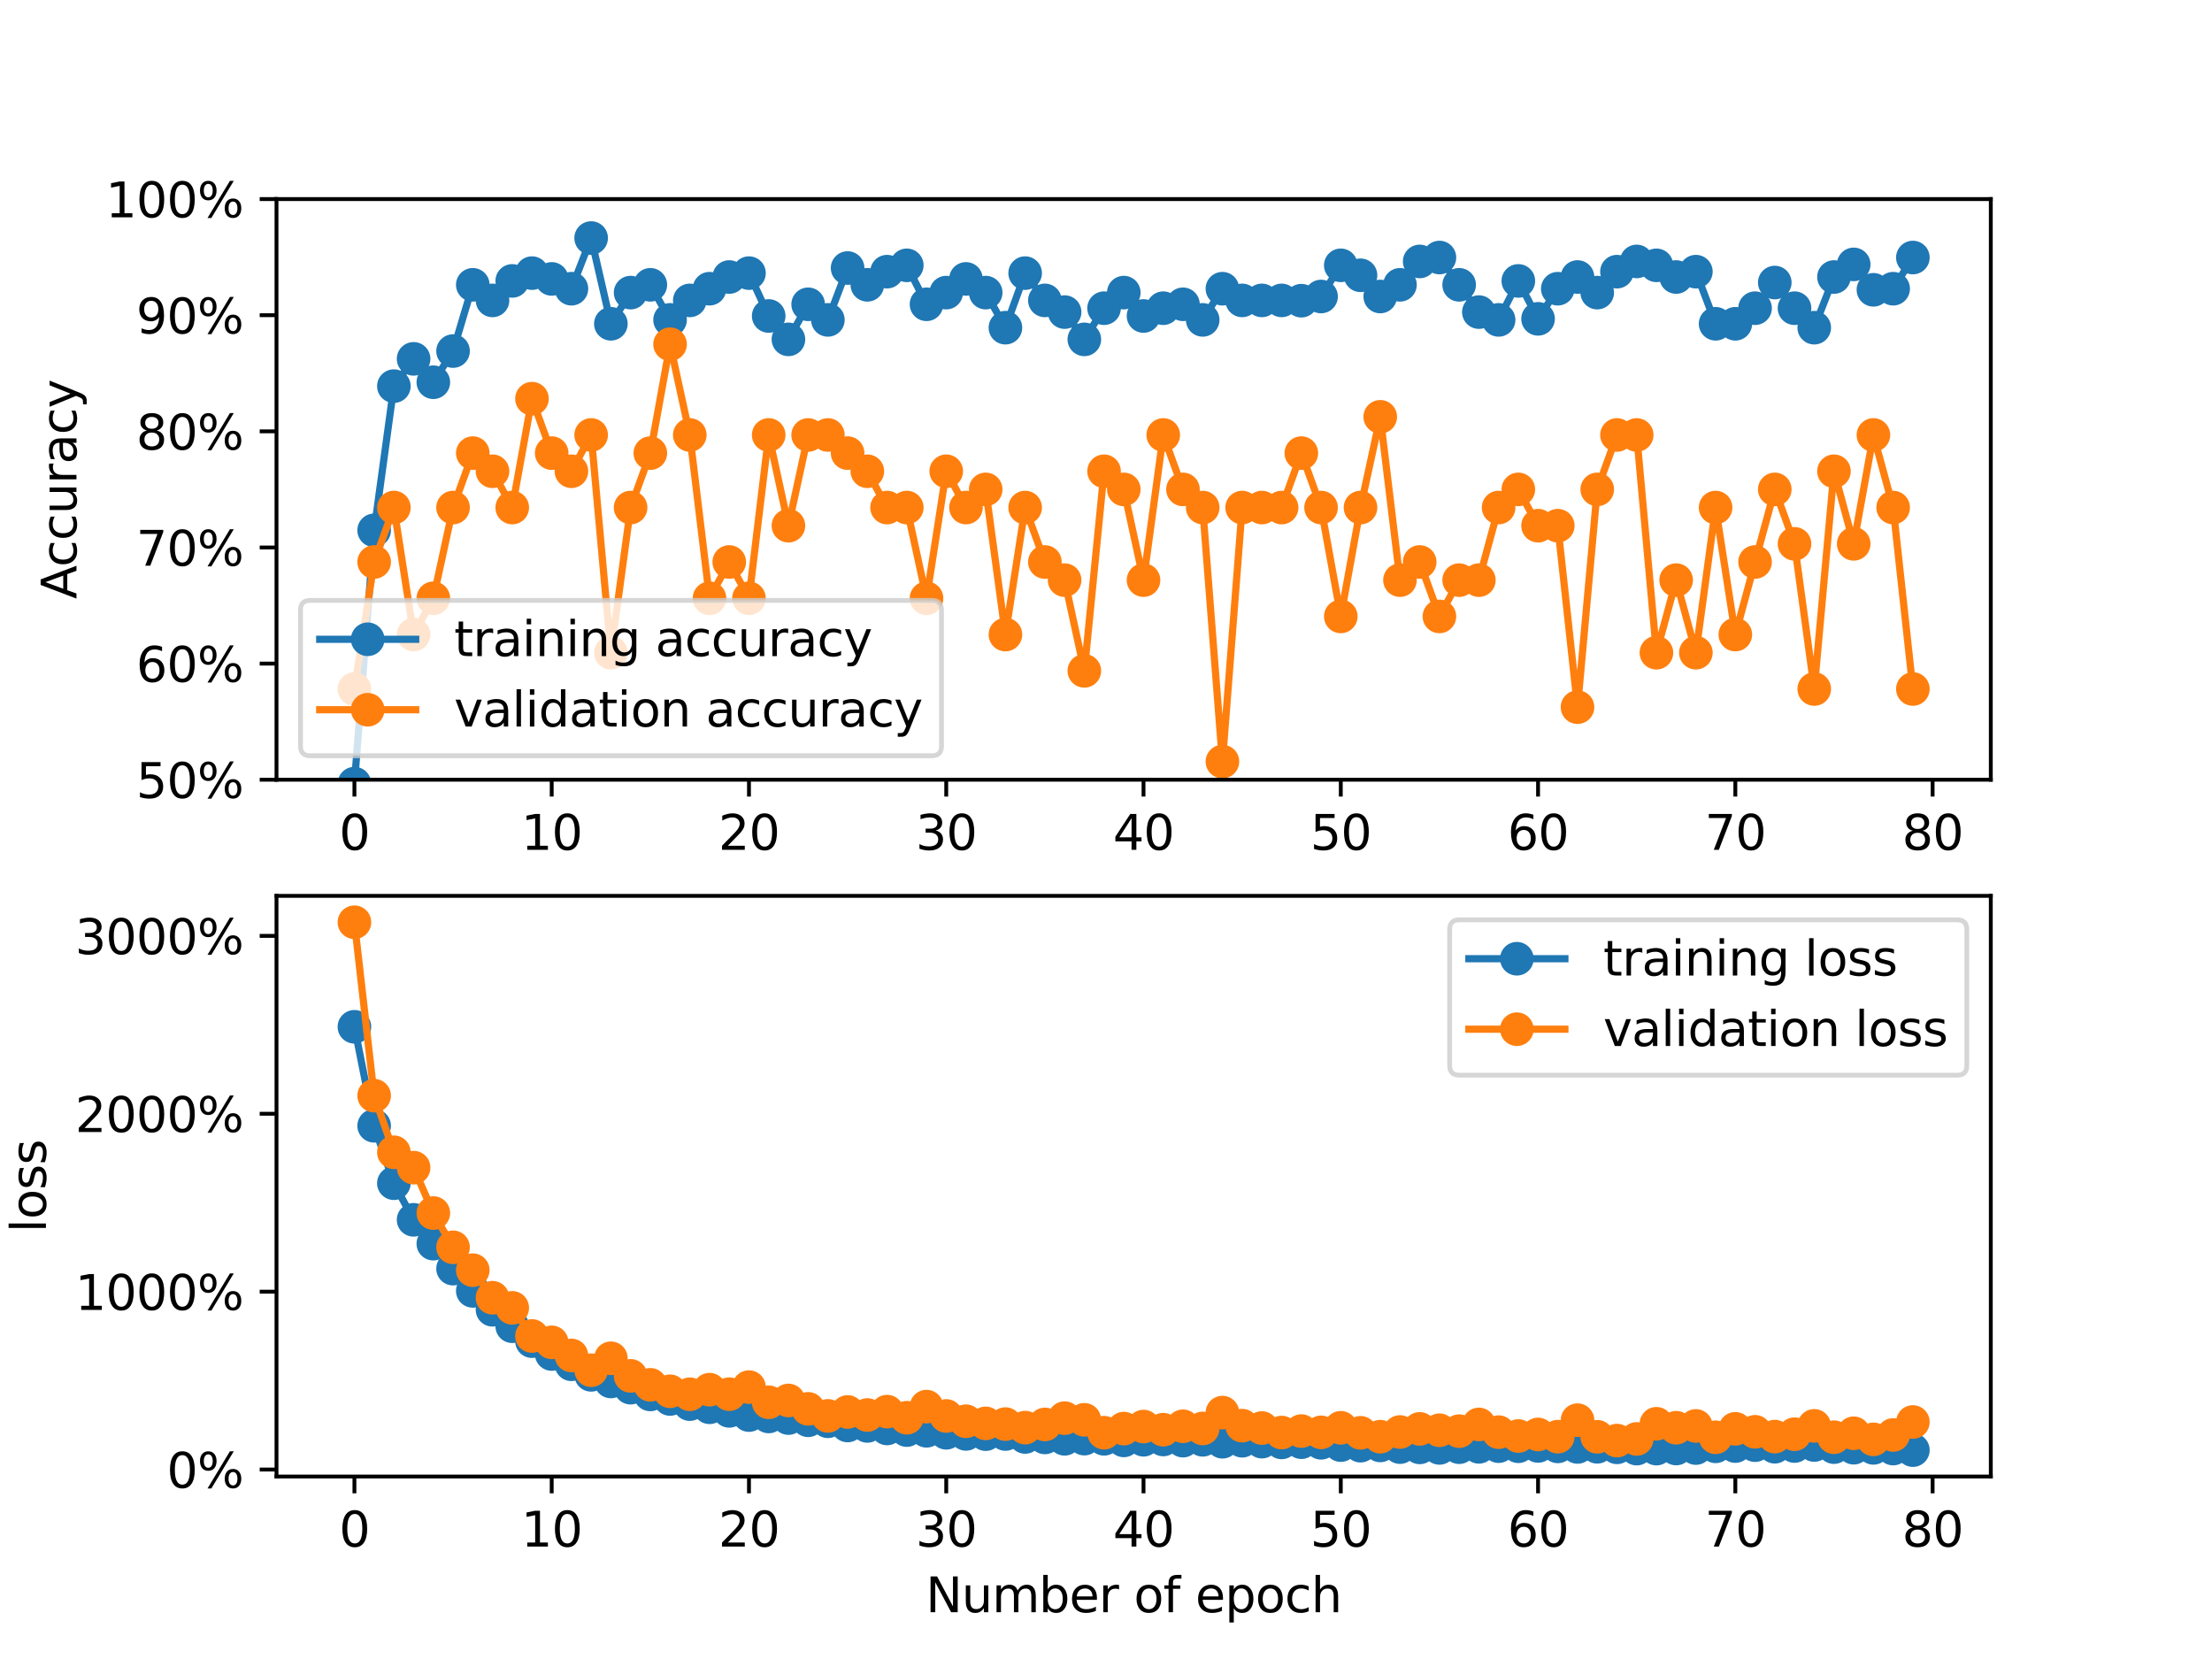 <?xml version="1.0" encoding="utf-8" standalone="no"?>
<!DOCTYPE svg PUBLIC "-//W3C//DTD SVG 1.1//EN"
  "http://www.w3.org/Graphics/SVG/1.1/DTD/svg11.dtd">
<svg xmlns:xlink="http://www.w3.org/1999/xlink" width="460.8pt" height="345.6pt" viewBox="0 0 460.8 345.6" xmlns="http://www.w3.org/2000/svg" version="1.1">
 <defs>
  <style type="text/css">*{stroke-linejoin: round; stroke-linecap: butt}</style>
 </defs>
 <g id="figure_1">
  <g id="patch_1">
   <path d="M 0 345.6 
L 460.8 345.6 
L 460.8 0 
L 0 0 
z
" style="fill: #ffffff"/>
  </g>
  <g id="axes_1">
   <g id="patch_2">
    <path d="M 57.6 162.432 
L 414.72 162.432 
L 414.72 41.472 
L 57.6 41.472 
z
" style="fill: #ffffff"/>
   </g>
   <g id="matplotlib.axis_1">
    <g id="xtick_1">
     <g id="line2d_1">
      <defs>
       <path id="mfec827ef68" d="M 0 0 
L 0 3.5 
" style="stroke: #000000; stroke-width: 0.8"/>
      </defs>
      <g>
       <use xlink:href="#mfec827ef68" x="73.833" y="162.432" style="stroke: #000000; stroke-width: 0.8"/>
      </g>
     </g>
     <g id="text_1">
      <!-- 0 -->
      <g transform="translate(70.651 177.03) scale(0.1 -0.1)">
       <defs>
        <path id="DejaVuSans-30" d="M 2034 4250 
Q 1547 4250 1301 3770 
Q 1056 3291 1056 2328 
Q 1056 1369 1301 889 
Q 1547 409 2034 409 
Q 2525 409 2770 889 
Q 3016 1369 3016 2328 
Q 3016 3291 2770 3770 
Q 2525 4250 2034 4250 
z
M 2034 4750 
Q 2819 4750 3233 4129 
Q 3647 3509 3647 2328 
Q 3647 1150 3233 529 
Q 2819 -91 2034 -91 
Q 1250 -91 836 529 
Q 422 1150 422 2328 
Q 422 3509 836 4129 
Q 1250 4750 2034 4750 
z
" transform="scale(0.016)"/>
       </defs>
       <use xlink:href="#DejaVuSans-30"/>
      </g>
     </g>
    </g>
    <g id="xtick_2">
     <g id="line2d_2">
      <g>
       <use xlink:href="#mfec827ef68" x="114.928" y="162.432" style="stroke: #000000; stroke-width: 0.8"/>
      </g>
     </g>
     <g id="text_2">
      <!-- 10 -->
      <g transform="translate(108.566 177.03) scale(0.1 -0.1)">
       <defs>
        <path id="DejaVuSans-31" d="M 794 531 
L 1825 531 
L 1825 4091 
L 703 3866 
L 703 4441 
L 1819 4666 
L 2450 4666 
L 2450 531 
L 3481 531 
L 3481 0 
L 794 0 
L 794 531 
z
" transform="scale(0.016)"/>
       </defs>
       <use xlink:href="#DejaVuSans-31"/>
       <use xlink:href="#DejaVuSans-30" x="63.623"/>
      </g>
     </g>
    </g>
    <g id="xtick_3">
     <g id="line2d_3">
      <g>
       <use xlink:href="#mfec827ef68" x="156.024" y="162.432" style="stroke: #000000; stroke-width: 0.8"/>
      </g>
     </g>
     <g id="text_3">
      <!-- 20 -->
      <g transform="translate(149.661 177.03) scale(0.1 -0.1)">
       <defs>
        <path id="DejaVuSans-32" d="M 1228 531 
L 3431 531 
L 3431 0 
L 469 0 
L 469 531 
Q 828 903 1448 1529 
Q 2069 2156 2228 2338 
Q 2531 2678 2651 2914 
Q 2772 3150 2772 3378 
Q 2772 3750 2511 3984 
Q 2250 4219 1831 4219 
Q 1534 4219 1204 4116 
Q 875 4013 500 3803 
L 500 4441 
Q 881 4594 1212 4672 
Q 1544 4750 1819 4750 
Q 2544 4750 2975 4387 
Q 3406 4025 3406 3419 
Q 3406 3131 3298 2873 
Q 3191 2616 2906 2266 
Q 2828 2175 2409 1742 
Q 1991 1309 1228 531 
z
" transform="scale(0.016)"/>
       </defs>
       <use xlink:href="#DejaVuSans-32"/>
       <use xlink:href="#DejaVuSans-30" x="63.623"/>
      </g>
     </g>
    </g>
    <g id="xtick_4">
     <g id="line2d_4">
      <g>
       <use xlink:href="#mfec827ef68" x="197.119" y="162.432" style="stroke: #000000; stroke-width: 0.8"/>
      </g>
     </g>
     <g id="text_4">
      <!-- 30 -->
      <g transform="translate(190.757 177.03) scale(0.1 -0.1)">
       <defs>
        <path id="DejaVuSans-33" d="M 2597 2516 
Q 3050 2419 3304 2112 
Q 3559 1806 3559 1356 
Q 3559 666 3084 287 
Q 2609 -91 1734 -91 
Q 1441 -91 1130 -33 
Q 819 25 488 141 
L 488 750 
Q 750 597 1062 519 
Q 1375 441 1716 441 
Q 2309 441 2620 675 
Q 2931 909 2931 1356 
Q 2931 1769 2642 2001 
Q 2353 2234 1838 2234 
L 1294 2234 
L 1294 2753 
L 1863 2753 
Q 2328 2753 2575 2939 
Q 2822 3125 2822 3475 
Q 2822 3834 2567 4026 
Q 2313 4219 1838 4219 
Q 1578 4219 1281 4162 
Q 984 4106 628 3988 
L 628 4550 
Q 988 4650 1302 4700 
Q 1616 4750 1894 4750 
Q 2613 4750 3031 4423 
Q 3450 4097 3450 3541 
Q 3450 3153 3228 2886 
Q 3006 2619 2597 2516 
z
" transform="scale(0.016)"/>
       </defs>
       <use xlink:href="#DejaVuSans-33"/>
       <use xlink:href="#DejaVuSans-30" x="63.623"/>
      </g>
     </g>
    </g>
    <g id="xtick_5">
     <g id="line2d_5">
      <g>
       <use xlink:href="#mfec827ef68" x="238.215" y="162.432" style="stroke: #000000; stroke-width: 0.8"/>
      </g>
     </g>
     <g id="text_5">
      <!-- 40 -->
      <g transform="translate(231.852 177.03) scale(0.1 -0.1)">
       <defs>
        <path id="DejaVuSans-34" d="M 2419 4116 
L 825 1625 
L 2419 1625 
L 2419 4116 
z
M 2253 4666 
L 3047 4666 
L 3047 1625 
L 3713 1625 
L 3713 1100 
L 3047 1100 
L 3047 0 
L 2419 0 
L 2419 1100 
L 313 1100 
L 313 1709 
L 2253 4666 
z
" transform="scale(0.016)"/>
       </defs>
       <use xlink:href="#DejaVuSans-34"/>
       <use xlink:href="#DejaVuSans-30" x="63.623"/>
      </g>
     </g>
    </g>
    <g id="xtick_6">
     <g id="line2d_6">
      <g>
       <use xlink:href="#mfec827ef68" x="279.31" y="162.432" style="stroke: #000000; stroke-width: 0.8"/>
      </g>
     </g>
     <g id="text_6">
      <!-- 50 -->
      <g transform="translate(272.948 177.03) scale(0.1 -0.1)">
       <defs>
        <path id="DejaVuSans-35" d="M 691 4666 
L 3169 4666 
L 3169 4134 
L 1269 4134 
L 1269 2991 
Q 1406 3038 1543 3061 
Q 1681 3084 1819 3084 
Q 2600 3084 3056 2656 
Q 3513 2228 3513 1497 
Q 3513 744 3044 326 
Q 2575 -91 1722 -91 
Q 1428 -91 1123 -41 
Q 819 9 494 109 
L 494 744 
Q 775 591 1075 516 
Q 1375 441 1709 441 
Q 2250 441 2565 725 
Q 2881 1009 2881 1497 
Q 2881 1984 2565 2268 
Q 2250 2553 1709 2553 
Q 1456 2553 1204 2497 
Q 953 2441 691 2322 
L 691 4666 
z
" transform="scale(0.016)"/>
       </defs>
       <use xlink:href="#DejaVuSans-35"/>
       <use xlink:href="#DejaVuSans-30" x="63.623"/>
      </g>
     </g>
    </g>
    <g id="xtick_7">
     <g id="line2d_7">
      <g>
       <use xlink:href="#mfec827ef68" x="320.406" y="162.432" style="stroke: #000000; stroke-width: 0.8"/>
      </g>
     </g>
     <g id="text_7">
      <!-- 60 -->
      <g transform="translate(314.043 177.03) scale(0.1 -0.1)">
       <defs>
        <path id="DejaVuSans-36" d="M 2113 2584 
Q 1688 2584 1439 2293 
Q 1191 2003 1191 1497 
Q 1191 994 1439 701 
Q 1688 409 2113 409 
Q 2538 409 2786 701 
Q 3034 994 3034 1497 
Q 3034 2003 2786 2293 
Q 2538 2584 2113 2584 
z
M 3366 4563 
L 3366 3988 
Q 3128 4100 2886 4159 
Q 2644 4219 2406 4219 
Q 1781 4219 1451 3797 
Q 1122 3375 1075 2522 
Q 1259 2794 1537 2939 
Q 1816 3084 2150 3084 
Q 2853 3084 3261 2657 
Q 3669 2231 3669 1497 
Q 3669 778 3244 343 
Q 2819 -91 2113 -91 
Q 1303 -91 875 529 
Q 447 1150 447 2328 
Q 447 3434 972 4092 
Q 1497 4750 2381 4750 
Q 2619 4750 2861 4703 
Q 3103 4656 3366 4563 
z
" transform="scale(0.016)"/>
       </defs>
       <use xlink:href="#DejaVuSans-36"/>
       <use xlink:href="#DejaVuSans-30" x="63.623"/>
      </g>
     </g>
    </g>
    <g id="xtick_8">
     <g id="line2d_8">
      <g>
       <use xlink:href="#mfec827ef68" x="361.501" y="162.432" style="stroke: #000000; stroke-width: 0.8"/>
      </g>
     </g>
     <g id="text_8">
      <!-- 70 -->
      <g transform="translate(355.139 177.03) scale(0.1 -0.1)">
       <defs>
        <path id="DejaVuSans-37" d="M 525 4666 
L 3525 4666 
L 3525 4397 
L 1831 0 
L 1172 0 
L 2766 4134 
L 525 4134 
L 525 4666 
z
" transform="scale(0.016)"/>
       </defs>
       <use xlink:href="#DejaVuSans-37"/>
       <use xlink:href="#DejaVuSans-30" x="63.623"/>
      </g>
     </g>
    </g>
    <g id="xtick_9">
     <g id="line2d_9">
      <g>
       <use xlink:href="#mfec827ef68" x="402.597" y="162.432" style="stroke: #000000; stroke-width: 0.8"/>
      </g>
     </g>
     <g id="text_9">
      <!-- 80 -->
      <g transform="translate(396.234 177.03) scale(0.1 -0.1)">
       <defs>
        <path id="DejaVuSans-38" d="M 2034 2216 
Q 1584 2216 1326 1975 
Q 1069 1734 1069 1313 
Q 1069 891 1326 650 
Q 1584 409 2034 409 
Q 2484 409 2743 651 
Q 3003 894 3003 1313 
Q 3003 1734 2745 1975 
Q 2488 2216 2034 2216 
z
M 1403 2484 
Q 997 2584 770 2862 
Q 544 3141 544 3541 
Q 544 4100 942 4425 
Q 1341 4750 2034 4750 
Q 2731 4750 3128 4425 
Q 3525 4100 3525 3541 
Q 3525 3141 3298 2862 
Q 3072 2584 2669 2484 
Q 3125 2378 3379 2068 
Q 3634 1759 3634 1313 
Q 3634 634 3220 271 
Q 2806 -91 2034 -91 
Q 1263 -91 848 271 
Q 434 634 434 1313 
Q 434 1759 690 2068 
Q 947 2378 1403 2484 
z
M 1172 3481 
Q 1172 3119 1398 2916 
Q 1625 2713 2034 2713 
Q 2441 2713 2670 2916 
Q 2900 3119 2900 3481 
Q 2900 3844 2670 4047 
Q 2441 4250 2034 4250 
Q 1625 4250 1398 4047 
Q 1172 3844 1172 3481 
z
" transform="scale(0.016)"/>
       </defs>
       <use xlink:href="#DejaVuSans-38"/>
       <use xlink:href="#DejaVuSans-30" x="63.623"/>
      </g>
     </g>
    </g>
   </g>
   <g id="matplotlib.axis_2">
    <g id="ytick_1">
     <g id="line2d_10">
      <defs>
       <path id="m1440d353ff" d="M 0 0 
L -3.5 0 
" style="stroke: #000000; stroke-width: 0.8"/>
      </defs>
      <g>
       <use xlink:href="#m1440d353ff" x="57.6" y="162.432" style="stroke: #000000; stroke-width: 0.8"/>
      </g>
     </g>
     <g id="text_10">
      <!-- 50% -->
      <g transform="translate(28.373 166.231) scale(0.1 -0.1)">
       <defs>
        <path id="DejaVuSans-25" d="M 4653 2053 
Q 4381 2053 4226 1822 
Q 4072 1591 4072 1178 
Q 4072 772 4226 539 
Q 4381 306 4653 306 
Q 4919 306 5073 539 
Q 5228 772 5228 1178 
Q 5228 1588 5073 1820 
Q 4919 2053 4653 2053 
z
M 4653 2450 
Q 5147 2450 5437 2106 
Q 5728 1763 5728 1178 
Q 5728 594 5436 251 
Q 5144 -91 4653 -91 
Q 4153 -91 3862 251 
Q 3572 594 3572 1178 
Q 3572 1766 3864 2108 
Q 4156 2450 4653 2450 
z
M 1428 4353 
Q 1159 4353 1004 4120 
Q 850 3888 850 3481 
Q 850 3069 1003 2837 
Q 1156 2606 1428 2606 
Q 1700 2606 1854 2837 
Q 2009 3069 2009 3481 
Q 2009 3884 1853 4118 
Q 1697 4353 1428 4353 
z
M 4250 4750 
L 4750 4750 
L 1831 -91 
L 1331 -91 
L 4250 4750 
z
M 1428 4750 
Q 1922 4750 2215 4408 
Q 2509 4066 2509 3481 
Q 2509 2891 2217 2550 
Q 1925 2209 1428 2209 
Q 931 2209 642 2551 
Q 353 2894 353 3481 
Q 353 4063 643 4406 
Q 934 4750 1428 4750 
z
" transform="scale(0.016)"/>
       </defs>
       <use xlink:href="#DejaVuSans-35"/>
       <use xlink:href="#DejaVuSans-30" x="63.623"/>
       <use xlink:href="#DejaVuSans-25" x="127.246"/>
      </g>
     </g>
    </g>
    <g id="ytick_2">
     <g id="line2d_11">
      <g>
       <use xlink:href="#m1440d353ff" x="57.6" y="138.24" style="stroke: #000000; stroke-width: 0.8"/>
      </g>
     </g>
     <g id="text_11">
      <!-- 60% -->
      <g transform="translate(28.373 142.039) scale(0.1 -0.1)">
       <use xlink:href="#DejaVuSans-36"/>
       <use xlink:href="#DejaVuSans-30" x="63.623"/>
       <use xlink:href="#DejaVuSans-25" x="127.246"/>
      </g>
     </g>
    </g>
    <g id="ytick_3">
     <g id="line2d_12">
      <g>
       <use xlink:href="#m1440d353ff" x="57.6" y="114.048" style="stroke: #000000; stroke-width: 0.8"/>
      </g>
     </g>
     <g id="text_12">
      <!-- 70% -->
      <g transform="translate(28.373 117.847) scale(0.1 -0.1)">
       <use xlink:href="#DejaVuSans-37"/>
       <use xlink:href="#DejaVuSans-30" x="63.623"/>
       <use xlink:href="#DejaVuSans-25" x="127.246"/>
      </g>
     </g>
    </g>
    <g id="ytick_4">
     <g id="line2d_13">
      <g>
       <use xlink:href="#m1440d353ff" x="57.6" y="89.856" style="stroke: #000000; stroke-width: 0.8"/>
      </g>
     </g>
     <g id="text_13">
      <!-- 80% -->
      <g transform="translate(28.373 93.655) scale(0.1 -0.1)">
       <use xlink:href="#DejaVuSans-38"/>
       <use xlink:href="#DejaVuSans-30" x="63.623"/>
       <use xlink:href="#DejaVuSans-25" x="127.246"/>
      </g>
     </g>
    </g>
    <g id="ytick_5">
     <g id="line2d_14">
      <g>
       <use xlink:href="#m1440d353ff" x="57.6" y="65.664" style="stroke: #000000; stroke-width: 0.8"/>
      </g>
     </g>
     <g id="text_14">
      <!-- 90% -->
      <g transform="translate(28.373 69.463) scale(0.1 -0.1)">
       <defs>
        <path id="DejaVuSans-39" d="M 703 97 
L 703 672 
Q 941 559 1184 500 
Q 1428 441 1663 441 
Q 2288 441 2617 861 
Q 2947 1281 2994 2138 
Q 2813 1869 2534 1725 
Q 2256 1581 1919 1581 
Q 1219 1581 811 2004 
Q 403 2428 403 3163 
Q 403 3881 828 4315 
Q 1253 4750 1959 4750 
Q 2769 4750 3195 4129 
Q 3622 3509 3622 2328 
Q 3622 1225 3098 567 
Q 2575 -91 1691 -91 
Q 1453 -91 1209 -44 
Q 966 3 703 97 
z
M 1959 2075 
Q 2384 2075 2632 2365 
Q 2881 2656 2881 3163 
Q 2881 3666 2632 3958 
Q 2384 4250 1959 4250 
Q 1534 4250 1286 3958 
Q 1038 3666 1038 3163 
Q 1038 2656 1286 2365 
Q 1534 2075 1959 2075 
z
" transform="scale(0.016)"/>
       </defs>
       <use xlink:href="#DejaVuSans-39"/>
       <use xlink:href="#DejaVuSans-30" x="63.623"/>
       <use xlink:href="#DejaVuSans-25" x="127.246"/>
      </g>
     </g>
    </g>
    <g id="ytick_6">
     <g id="line2d_15">
      <g>
       <use xlink:href="#m1440d353ff" x="57.6" y="41.472" style="stroke: #000000; stroke-width: 0.8"/>
      </g>
     </g>
     <g id="text_15">
      <!-- 100% -->
      <g transform="translate(22.011 45.271) scale(0.1 -0.1)">
       <use xlink:href="#DejaVuSans-31"/>
       <use xlink:href="#DejaVuSans-30" x="63.623"/>
       <use xlink:href="#DejaVuSans-30" x="127.246"/>
       <use xlink:href="#DejaVuSans-25" x="190.869"/>
      </g>
     </g>
    </g>
    <g id="text_16">
     <!-- Accuracy -->
     <g transform="translate(15.931 124.78) rotate(-90) scale(0.1 -0.1)">
      <defs>
       <path id="DejaVuSans-41" d="M 2188 4044 
L 1331 1722 
L 3047 1722 
L 2188 4044 
z
M 1831 4666 
L 2547 4666 
L 4325 0 
L 3669 0 
L 3244 1197 
L 1141 1197 
L 716 0 
L 50 0 
L 1831 4666 
z
" transform="scale(0.016)"/>
       <path id="DejaVuSans-63" d="M 3122 3366 
L 3122 2828 
Q 2878 2963 2633 3030 
Q 2388 3097 2138 3097 
Q 1578 3097 1268 2742 
Q 959 2388 959 1747 
Q 959 1106 1268 751 
Q 1578 397 2138 397 
Q 2388 397 2633 464 
Q 2878 531 3122 666 
L 3122 134 
Q 2881 22 2623 -34 
Q 2366 -91 2075 -91 
Q 1284 -91 818 406 
Q 353 903 353 1747 
Q 353 2603 823 3093 
Q 1294 3584 2113 3584 
Q 2378 3584 2631 3529 
Q 2884 3475 3122 3366 
z
" transform="scale(0.016)"/>
       <path id="DejaVuSans-75" d="M 544 1381 
L 544 3500 
L 1119 3500 
L 1119 1403 
Q 1119 906 1312 657 
Q 1506 409 1894 409 
Q 2359 409 2629 706 
Q 2900 1003 2900 1516 
L 2900 3500 
L 3475 3500 
L 3475 0 
L 2900 0 
L 2900 538 
Q 2691 219 2414 64 
Q 2138 -91 1772 -91 
Q 1169 -91 856 284 
Q 544 659 544 1381 
z
M 1991 3584 
L 1991 3584 
z
" transform="scale(0.016)"/>
       <path id="DejaVuSans-72" d="M 2631 2963 
Q 2534 3019 2420 3045 
Q 2306 3072 2169 3072 
Q 1681 3072 1420 2755 
Q 1159 2438 1159 1844 
L 1159 0 
L 581 0 
L 581 3500 
L 1159 3500 
L 1159 2956 
Q 1341 3275 1631 3429 
Q 1922 3584 2338 3584 
Q 2397 3584 2469 3576 
Q 2541 3569 2628 3553 
L 2631 2963 
z
" transform="scale(0.016)"/>
       <path id="DejaVuSans-61" d="M 2194 1759 
Q 1497 1759 1228 1600 
Q 959 1441 959 1056 
Q 959 750 1161 570 
Q 1363 391 1709 391 
Q 2188 391 2477 730 
Q 2766 1069 2766 1631 
L 2766 1759 
L 2194 1759 
z
M 3341 1997 
L 3341 0 
L 2766 0 
L 2766 531 
Q 2569 213 2275 61 
Q 1981 -91 1556 -91 
Q 1019 -91 701 211 
Q 384 513 384 1019 
Q 384 1609 779 1909 
Q 1175 2209 1959 2209 
L 2766 2209 
L 2766 2266 
Q 2766 2663 2505 2880 
Q 2244 3097 1772 3097 
Q 1472 3097 1187 3025 
Q 903 2953 641 2809 
L 641 3341 
Q 956 3463 1253 3523 
Q 1550 3584 1831 3584 
Q 2591 3584 2966 3190 
Q 3341 2797 3341 1997 
z
" transform="scale(0.016)"/>
       <path id="DejaVuSans-79" d="M 2059 -325 
Q 1816 -950 1584 -1140 
Q 1353 -1331 966 -1331 
L 506 -1331 
L 506 -850 
L 844 -850 
Q 1081 -850 1212 -737 
Q 1344 -625 1503 -206 
L 1606 56 
L 191 3500 
L 800 3500 
L 1894 763 
L 2988 3500 
L 3597 3500 
L 2059 -325 
z
" transform="scale(0.016)"/>
      </defs>
      <use xlink:href="#DejaVuSans-41"/>
      <use xlink:href="#DejaVuSans-63" x="66.658"/>
      <use xlink:href="#DejaVuSans-63" x="121.639"/>
      <use xlink:href="#DejaVuSans-75" x="176.619"/>
      <use xlink:href="#DejaVuSans-72" x="239.998"/>
      <use xlink:href="#DejaVuSans-61" x="281.111"/>
      <use xlink:href="#DejaVuSans-63" x="342.391"/>
      <use xlink:href="#DejaVuSans-79" x="397.371"/>
     </g>
    </g>
   </g>
   <g id="line2d_16">
    <path d="M 73.833 163.244 
L 77.942 110.476 
L 82.052 80.439 
L 86.161 74.756 
L 90.271 79.627 
L 94.38 73.133 
L 98.49 59.332 
L 102.6 62.579 
L 106.709 58.52 
L 110.819 56.896 
L 114.928 58.104 
L 119.038 60.144 
L 123.147 49.59 
L 127.257 67.45 
L 131.366 60.955 
L 135.476 59.332 
L 139.586 66.638 
L 143.695 62.579 
L 147.805 60.144 
L 151.914 57.708 
L 156.024 56.896 
L 160.133 65.826 
L 164.243 70.697 
L 168.352 63.391 
L 172.462 66.638 
L 176.572 55.836 
L 180.681 59.332 
L 184.791 56.592 
L 188.9 55.273 
L 193.01 63.391 
L 197.119 60.955 
L 201.229 58.104 
L 205.338 60.955 
L 209.448 68.262 
L 213.557 56.896 
L 217.667 62.579 
L 221.777 65.015 
L 225.886 70.697 
L 229.996 64.203 
L 234.105 60.955 
L 238.215 65.826 
L 242.324 64.203 
L 246.434 63.391 
L 250.543 66.638 
L 254.653 60.144 
L 258.763 62.579 
L 262.872 62.579 
L 266.982 62.579 
L 271.091 62.64 
L 275.201 61.767 
L 279.31 55.273 
L 283.42 57.348 
L 287.529 61.767 
L 291.639 59.332 
L 295.748 54.461 
L 299.858 53.649 
L 303.968 59.332 
L 308.077 65.015 
L 312.187 66.638 
L 316.296 58.52 
L 320.406 66.42 
L 324.515 60.144 
L 328.625 57.708 
L 332.734 60.955 
L 336.844 56.592 
L 340.954 54.461 
L 345.063 55.273 
L 349.173 57.708 
L 353.282 56.592 
L 357.392 67.45 
L 361.501 67.45 
L 365.611 64.203 
L 369.72 58.86 
L 373.83 64.203 
L 377.94 68.262 
L 382.049 57.708 
L 386.159 55.08 
L 390.268 60.372 
L 394.378 60.144 
L 398.487 53.649 
" clip-path="url(#p912a56e40b)" style="fill: none; stroke: #1f77b4; stroke-width: 1.5; stroke-linecap: square"/>
    <defs>
     <path id="me44ae2cbb8" d="M 0 3 
C 0.796 3 1.559 2.684 2.121 2.121 
C 2.684 1.559 3 0.796 3 0 
C 3 -0.796 2.684 -1.559 2.121 -2.121 
C 1.559 -2.684 0.796 -3 0 -3 
C -0.796 -3 -1.559 -2.684 -2.121 -2.121 
C -2.684 -1.559 -3 -0.796 -3 0 
C -3 0.796 -2.684 1.559 -2.121 2.121 
C -1.559 2.684 -0.796 3 0 3 
z
" style="stroke: #1f77b4"/>
    </defs>
    <g clip-path="url(#p912a56e40b)">
     <use xlink:href="#me44ae2cbb8" x="73.833" y="163.244" style="fill: #1f77b4; stroke: #1f77b4"/>
     <use xlink:href="#me44ae2cbb8" x="77.942" y="110.476" style="fill: #1f77b4; stroke: #1f77b4"/>
     <use xlink:href="#me44ae2cbb8" x="82.052" y="80.439" style="fill: #1f77b4; stroke: #1f77b4"/>
     <use xlink:href="#me44ae2cbb8" x="86.161" y="74.756" style="fill: #1f77b4; stroke: #1f77b4"/>
     <use xlink:href="#me44ae2cbb8" x="90.271" y="79.627" style="fill: #1f77b4; stroke: #1f77b4"/>
     <use xlink:href="#me44ae2cbb8" x="94.38" y="73.133" style="fill: #1f77b4; stroke: #1f77b4"/>
     <use xlink:href="#me44ae2cbb8" x="98.49" y="59.332" style="fill: #1f77b4; stroke: #1f77b4"/>
     <use xlink:href="#me44ae2cbb8" x="102.6" y="62.579" style="fill: #1f77b4; stroke: #1f77b4"/>
     <use xlink:href="#me44ae2cbb8" x="106.709" y="58.52" style="fill: #1f77b4; stroke: #1f77b4"/>
     <use xlink:href="#me44ae2cbb8" x="110.819" y="56.896" style="fill: #1f77b4; stroke: #1f77b4"/>
     <use xlink:href="#me44ae2cbb8" x="114.928" y="58.104" style="fill: #1f77b4; stroke: #1f77b4"/>
     <use xlink:href="#me44ae2cbb8" x="119.038" y="60.144" style="fill: #1f77b4; stroke: #1f77b4"/>
     <use xlink:href="#me44ae2cbb8" x="123.147" y="49.59" style="fill: #1f77b4; stroke: #1f77b4"/>
     <use xlink:href="#me44ae2cbb8" x="127.257" y="67.45" style="fill: #1f77b4; stroke: #1f77b4"/>
     <use xlink:href="#me44ae2cbb8" x="131.366" y="60.955" style="fill: #1f77b4; stroke: #1f77b4"/>
     <use xlink:href="#me44ae2cbb8" x="135.476" y="59.332" style="fill: #1f77b4; stroke: #1f77b4"/>
     <use xlink:href="#me44ae2cbb8" x="139.586" y="66.638" style="fill: #1f77b4; stroke: #1f77b4"/>
     <use xlink:href="#me44ae2cbb8" x="143.695" y="62.579" style="fill: #1f77b4; stroke: #1f77b4"/>
     <use xlink:href="#me44ae2cbb8" x="147.805" y="60.144" style="fill: #1f77b4; stroke: #1f77b4"/>
     <use xlink:href="#me44ae2cbb8" x="151.914" y="57.708" style="fill: #1f77b4; stroke: #1f77b4"/>
     <use xlink:href="#me44ae2cbb8" x="156.024" y="56.896" style="fill: #1f77b4; stroke: #1f77b4"/>
     <use xlink:href="#me44ae2cbb8" x="160.133" y="65.826" style="fill: #1f77b4; stroke: #1f77b4"/>
     <use xlink:href="#me44ae2cbb8" x="164.243" y="70.697" style="fill: #1f77b4; stroke: #1f77b4"/>
     <use xlink:href="#me44ae2cbb8" x="168.352" y="63.391" style="fill: #1f77b4; stroke: #1f77b4"/>
     <use xlink:href="#me44ae2cbb8" x="172.462" y="66.638" style="fill: #1f77b4; stroke: #1f77b4"/>
     <use xlink:href="#me44ae2cbb8" x="176.572" y="55.836" style="fill: #1f77b4; stroke: #1f77b4"/>
     <use xlink:href="#me44ae2cbb8" x="180.681" y="59.332" style="fill: #1f77b4; stroke: #1f77b4"/>
     <use xlink:href="#me44ae2cbb8" x="184.791" y="56.592" style="fill: #1f77b4; stroke: #1f77b4"/>
     <use xlink:href="#me44ae2cbb8" x="188.9" y="55.273" style="fill: #1f77b4; stroke: #1f77b4"/>
     <use xlink:href="#me44ae2cbb8" x="193.01" y="63.391" style="fill: #1f77b4; stroke: #1f77b4"/>
     <use xlink:href="#me44ae2cbb8" x="197.119" y="60.955" style="fill: #1f77b4; stroke: #1f77b4"/>
     <use xlink:href="#me44ae2cbb8" x="201.229" y="58.104" style="fill: #1f77b4; stroke: #1f77b4"/>
     <use xlink:href="#me44ae2cbb8" x="205.338" y="60.955" style="fill: #1f77b4; stroke: #1f77b4"/>
     <use xlink:href="#me44ae2cbb8" x="209.448" y="68.262" style="fill: #1f77b4; stroke: #1f77b4"/>
     <use xlink:href="#me44ae2cbb8" x="213.557" y="56.896" style="fill: #1f77b4; stroke: #1f77b4"/>
     <use xlink:href="#me44ae2cbb8" x="217.667" y="62.579" style="fill: #1f77b4; stroke: #1f77b4"/>
     <use xlink:href="#me44ae2cbb8" x="221.777" y="65.015" style="fill: #1f77b4; stroke: #1f77b4"/>
     <use xlink:href="#me44ae2cbb8" x="225.886" y="70.697" style="fill: #1f77b4; stroke: #1f77b4"/>
     <use xlink:href="#me44ae2cbb8" x="229.996" y="64.203" style="fill: #1f77b4; stroke: #1f77b4"/>
     <use xlink:href="#me44ae2cbb8" x="234.105" y="60.955" style="fill: #1f77b4; stroke: #1f77b4"/>
     <use xlink:href="#me44ae2cbb8" x="238.215" y="65.826" style="fill: #1f77b4; stroke: #1f77b4"/>
     <use xlink:href="#me44ae2cbb8" x="242.324" y="64.203" style="fill: #1f77b4; stroke: #1f77b4"/>
     <use xlink:href="#me44ae2cbb8" x="246.434" y="63.391" style="fill: #1f77b4; stroke: #1f77b4"/>
     <use xlink:href="#me44ae2cbb8" x="250.543" y="66.638" style="fill: #1f77b4; stroke: #1f77b4"/>
     <use xlink:href="#me44ae2cbb8" x="254.653" y="60.144" style="fill: #1f77b4; stroke: #1f77b4"/>
     <use xlink:href="#me44ae2cbb8" x="258.763" y="62.579" style="fill: #1f77b4; stroke: #1f77b4"/>
     <use xlink:href="#me44ae2cbb8" x="262.872" y="62.579" style="fill: #1f77b4; stroke: #1f77b4"/>
     <use xlink:href="#me44ae2cbb8" x="266.982" y="62.579" style="fill: #1f77b4; stroke: #1f77b4"/>
     <use xlink:href="#me44ae2cbb8" x="271.091" y="62.64" style="fill: #1f77b4; stroke: #1f77b4"/>
     <use xlink:href="#me44ae2cbb8" x="275.201" y="61.767" style="fill: #1f77b4; stroke: #1f77b4"/>
     <use xlink:href="#me44ae2cbb8" x="279.31" y="55.273" style="fill: #1f77b4; stroke: #1f77b4"/>
     <use xlink:href="#me44ae2cbb8" x="283.42" y="57.348" style="fill: #1f77b4; stroke: #1f77b4"/>
     <use xlink:href="#me44ae2cbb8" x="287.529" y="61.767" style="fill: #1f77b4; stroke: #1f77b4"/>
     <use xlink:href="#me44ae2cbb8" x="291.639" y="59.332" style="fill: #1f77b4; stroke: #1f77b4"/>
     <use xlink:href="#me44ae2cbb8" x="295.748" y="54.461" style="fill: #1f77b4; stroke: #1f77b4"/>
     <use xlink:href="#me44ae2cbb8" x="299.858" y="53.649" style="fill: #1f77b4; stroke: #1f77b4"/>
     <use xlink:href="#me44ae2cbb8" x="303.968" y="59.332" style="fill: #1f77b4; stroke: #1f77b4"/>
     <use xlink:href="#me44ae2cbb8" x="308.077" y="65.015" style="fill: #1f77b4; stroke: #1f77b4"/>
     <use xlink:href="#me44ae2cbb8" x="312.187" y="66.638" style="fill: #1f77b4; stroke: #1f77b4"/>
     <use xlink:href="#me44ae2cbb8" x="316.296" y="58.52" style="fill: #1f77b4; stroke: #1f77b4"/>
     <use xlink:href="#me44ae2cbb8" x="320.406" y="66.42" style="fill: #1f77b4; stroke: #1f77b4"/>
     <use xlink:href="#me44ae2cbb8" x="324.515" y="60.144" style="fill: #1f77b4; stroke: #1f77b4"/>
     <use xlink:href="#me44ae2cbb8" x="328.625" y="57.708" style="fill: #1f77b4; stroke: #1f77b4"/>
     <use xlink:href="#me44ae2cbb8" x="332.734" y="60.955" style="fill: #1f77b4; stroke: #1f77b4"/>
     <use xlink:href="#me44ae2cbb8" x="336.844" y="56.592" style="fill: #1f77b4; stroke: #1f77b4"/>
     <use xlink:href="#me44ae2cbb8" x="340.954" y="54.461" style="fill: #1f77b4; stroke: #1f77b4"/>
     <use xlink:href="#me44ae2cbb8" x="345.063" y="55.273" style="fill: #1f77b4; stroke: #1f77b4"/>
     <use xlink:href="#me44ae2cbb8" x="349.173" y="57.708" style="fill: #1f77b4; stroke: #1f77b4"/>
     <use xlink:href="#me44ae2cbb8" x="353.282" y="56.592" style="fill: #1f77b4; stroke: #1f77b4"/>
     <use xlink:href="#me44ae2cbb8" x="357.392" y="67.45" style="fill: #1f77b4; stroke: #1f77b4"/>
     <use xlink:href="#me44ae2cbb8" x="361.501" y="67.45" style="fill: #1f77b4; stroke: #1f77b4"/>
     <use xlink:href="#me44ae2cbb8" x="365.611" y="64.203" style="fill: #1f77b4; stroke: #1f77b4"/>
     <use xlink:href="#me44ae2cbb8" x="369.72" y="58.86" style="fill: #1f77b4; stroke: #1f77b4"/>
     <use xlink:href="#me44ae2cbb8" x="373.83" y="64.203" style="fill: #1f77b4; stroke: #1f77b4"/>
     <use xlink:href="#me44ae2cbb8" x="377.94" y="68.262" style="fill: #1f77b4; stroke: #1f77b4"/>
     <use xlink:href="#me44ae2cbb8" x="382.049" y="57.708" style="fill: #1f77b4; stroke: #1f77b4"/>
     <use xlink:href="#me44ae2cbb8" x="386.159" y="55.08" style="fill: #1f77b4; stroke: #1f77b4"/>
     <use xlink:href="#me44ae2cbb8" x="390.268" y="60.372" style="fill: #1f77b4; stroke: #1f77b4"/>
     <use xlink:href="#me44ae2cbb8" x="394.378" y="60.144" style="fill: #1f77b4; stroke: #1f77b4"/>
     <use xlink:href="#me44ae2cbb8" x="398.487" y="53.649" style="fill: #1f77b4; stroke: #1f77b4"/>
    </g>
   </g>
   <g id="line2d_17">
    <path d="M 73.833 143.532 
L 77.942 117.072 
L 82.052 105.732 
L 86.161 132.192 
L 90.271 124.632 
L 94.38 105.732 
L 98.49 94.392 
L 102.6 98.172 
L 106.709 105.732 
L 110.819 83.052 
L 114.928 94.392 
L 119.038 98.172 
L 123.147 90.612 
L 127.257 135.972 
L 131.366 105.732 
L 135.476 94.392 
L 139.586 71.712 
L 143.695 90.612 
L 147.805 124.632 
L 151.914 117.072 
L 156.024 124.632 
L 160.133 90.612 
L 164.243 109.512 
L 168.352 90.612 
L 172.462 90.612 
L 176.572 94.392 
L 180.681 98.172 
L 184.791 105.732 
L 188.9 105.732 
L 193.01 124.632 
L 197.119 98.172 
L 201.229 105.732 
L 205.338 101.952 
L 209.448 132.192 
L 213.557 105.732 
L 217.667 117.072 
L 221.777 120.852 
L 225.886 139.752 
L 229.996 98.172 
L 234.105 101.952 
L 238.215 120.852 
L 242.324 90.612 
L 246.434 101.952 
L 250.543 105.732 
L 254.653 158.652 
L 258.763 105.732 
L 262.872 105.732 
L 266.982 105.732 
L 271.091 94.392 
L 275.201 105.732 
L 279.31 128.412 
L 283.42 105.732 
L 287.529 86.832 
L 291.639 120.852 
L 295.748 117.072 
L 299.858 128.412 
L 303.968 120.852 
L 308.077 120.852 
L 312.187 105.732 
L 316.296 101.952 
L 320.406 109.512 
L 324.515 109.512 
L 328.625 147.312 
L 332.734 101.952 
L 336.844 90.612 
L 340.954 90.612 
L 345.063 135.972 
L 349.173 120.852 
L 353.282 135.972 
L 357.392 105.732 
L 361.501 132.192 
L 365.611 117.072 
L 369.72 101.952 
L 373.83 113.292 
L 377.94 143.532 
L 382.049 98.172 
L 386.159 113.292 
L 390.268 90.612 
L 394.378 105.732 
L 398.487 143.532 
" clip-path="url(#p912a56e40b)" style="fill: none; stroke: #ff7f0e; stroke-width: 1.5; stroke-linecap: square"/>
    <defs>
     <path id="m76abb0efb8" d="M 0 3 
C 0.796 3 1.559 2.684 2.121 2.121 
C 2.684 1.559 3 0.796 3 0 
C 3 -0.796 2.684 -1.559 2.121 -2.121 
C 1.559 -2.684 0.796 -3 0 -3 
C -0.796 -3 -1.559 -2.684 -2.121 -2.121 
C -2.684 -1.559 -3 -0.796 -3 0 
C -3 0.796 -2.684 1.559 -2.121 2.121 
C -1.559 2.684 -0.796 3 0 3 
z
" style="stroke: #ff7f0e"/>
    </defs>
    <g clip-path="url(#p912a56e40b)">
     <use xlink:href="#m76abb0efb8" x="73.833" y="143.532" style="fill: #ff7f0e; stroke: #ff7f0e"/>
     <use xlink:href="#m76abb0efb8" x="77.942" y="117.072" style="fill: #ff7f0e; stroke: #ff7f0e"/>
     <use xlink:href="#m76abb0efb8" x="82.052" y="105.732" style="fill: #ff7f0e; stroke: #ff7f0e"/>
     <use xlink:href="#m76abb0efb8" x="86.161" y="132.192" style="fill: #ff7f0e; stroke: #ff7f0e"/>
     <use xlink:href="#m76abb0efb8" x="90.271" y="124.632" style="fill: #ff7f0e; stroke: #ff7f0e"/>
     <use xlink:href="#m76abb0efb8" x="94.38" y="105.732" style="fill: #ff7f0e; stroke: #ff7f0e"/>
     <use xlink:href="#m76abb0efb8" x="98.49" y="94.392" style="fill: #ff7f0e; stroke: #ff7f0e"/>
     <use xlink:href="#m76abb0efb8" x="102.6" y="98.172" style="fill: #ff7f0e; stroke: #ff7f0e"/>
     <use xlink:href="#m76abb0efb8" x="106.709" y="105.732" style="fill: #ff7f0e; stroke: #ff7f0e"/>
     <use xlink:href="#m76abb0efb8" x="110.819" y="83.052" style="fill: #ff7f0e; stroke: #ff7f0e"/>
     <use xlink:href="#m76abb0efb8" x="114.928" y="94.392" style="fill: #ff7f0e; stroke: #ff7f0e"/>
     <use xlink:href="#m76abb0efb8" x="119.038" y="98.172" style="fill: #ff7f0e; stroke: #ff7f0e"/>
     <use xlink:href="#m76abb0efb8" x="123.147" y="90.612" style="fill: #ff7f0e; stroke: #ff7f0e"/>
     <use xlink:href="#m76abb0efb8" x="127.257" y="135.972" style="fill: #ff7f0e; stroke: #ff7f0e"/>
     <use xlink:href="#m76abb0efb8" x="131.366" y="105.732" style="fill: #ff7f0e; stroke: #ff7f0e"/>
     <use xlink:href="#m76abb0efb8" x="135.476" y="94.392" style="fill: #ff7f0e; stroke: #ff7f0e"/>
     <use xlink:href="#m76abb0efb8" x="139.586" y="71.712" style="fill: #ff7f0e; stroke: #ff7f0e"/>
     <use xlink:href="#m76abb0efb8" x="143.695" y="90.612" style="fill: #ff7f0e; stroke: #ff7f0e"/>
     <use xlink:href="#m76abb0efb8" x="147.805" y="124.632" style="fill: #ff7f0e; stroke: #ff7f0e"/>
     <use xlink:href="#m76abb0efb8" x="151.914" y="117.072" style="fill: #ff7f0e; stroke: #ff7f0e"/>
     <use xlink:href="#m76abb0efb8" x="156.024" y="124.632" style="fill: #ff7f0e; stroke: #ff7f0e"/>
     <use xlink:href="#m76abb0efb8" x="160.133" y="90.612" style="fill: #ff7f0e; stroke: #ff7f0e"/>
     <use xlink:href="#m76abb0efb8" x="164.243" y="109.512" style="fill: #ff7f0e; stroke: #ff7f0e"/>
     <use xlink:href="#m76abb0efb8" x="168.352" y="90.612" style="fill: #ff7f0e; stroke: #ff7f0e"/>
     <use xlink:href="#m76abb0efb8" x="172.462" y="90.612" style="fill: #ff7f0e; stroke: #ff7f0e"/>
     <use xlink:href="#m76abb0efb8" x="176.572" y="94.392" style="fill: #ff7f0e; stroke: #ff7f0e"/>
     <use xlink:href="#m76abb0efb8" x="180.681" y="98.172" style="fill: #ff7f0e; stroke: #ff7f0e"/>
     <use xlink:href="#m76abb0efb8" x="184.791" y="105.732" style="fill: #ff7f0e; stroke: #ff7f0e"/>
     <use xlink:href="#m76abb0efb8" x="188.9" y="105.732" style="fill: #ff7f0e; stroke: #ff7f0e"/>
     <use xlink:href="#m76abb0efb8" x="193.01" y="124.632" style="fill: #ff7f0e; stroke: #ff7f0e"/>
     <use xlink:href="#m76abb0efb8" x="197.119" y="98.172" style="fill: #ff7f0e; stroke: #ff7f0e"/>
     <use xlink:href="#m76abb0efb8" x="201.229" y="105.732" style="fill: #ff7f0e; stroke: #ff7f0e"/>
     <use xlink:href="#m76abb0efb8" x="205.338" y="101.952" style="fill: #ff7f0e; stroke: #ff7f0e"/>
     <use xlink:href="#m76abb0efb8" x="209.448" y="132.192" style="fill: #ff7f0e; stroke: #ff7f0e"/>
     <use xlink:href="#m76abb0efb8" x="213.557" y="105.732" style="fill: #ff7f0e; stroke: #ff7f0e"/>
     <use xlink:href="#m76abb0efb8" x="217.667" y="117.072" style="fill: #ff7f0e; stroke: #ff7f0e"/>
     <use xlink:href="#m76abb0efb8" x="221.777" y="120.852" style="fill: #ff7f0e; stroke: #ff7f0e"/>
     <use xlink:href="#m76abb0efb8" x="225.886" y="139.752" style="fill: #ff7f0e; stroke: #ff7f0e"/>
     <use xlink:href="#m76abb0efb8" x="229.996" y="98.172" style="fill: #ff7f0e; stroke: #ff7f0e"/>
     <use xlink:href="#m76abb0efb8" x="234.105" y="101.952" style="fill: #ff7f0e; stroke: #ff7f0e"/>
     <use xlink:href="#m76abb0efb8" x="238.215" y="120.852" style="fill: #ff7f0e; stroke: #ff7f0e"/>
     <use xlink:href="#m76abb0efb8" x="242.324" y="90.612" style="fill: #ff7f0e; stroke: #ff7f0e"/>
     <use xlink:href="#m76abb0efb8" x="246.434" y="101.952" style="fill: #ff7f0e; stroke: #ff7f0e"/>
     <use xlink:href="#m76abb0efb8" x="250.543" y="105.732" style="fill: #ff7f0e; stroke: #ff7f0e"/>
     <use xlink:href="#m76abb0efb8" x="254.653" y="158.652" style="fill: #ff7f0e; stroke: #ff7f0e"/>
     <use xlink:href="#m76abb0efb8" x="258.763" y="105.732" style="fill: #ff7f0e; stroke: #ff7f0e"/>
     <use xlink:href="#m76abb0efb8" x="262.872" y="105.732" style="fill: #ff7f0e; stroke: #ff7f0e"/>
     <use xlink:href="#m76abb0efb8" x="266.982" y="105.732" style="fill: #ff7f0e; stroke: #ff7f0e"/>
     <use xlink:href="#m76abb0efb8" x="271.091" y="94.392" style="fill: #ff7f0e; stroke: #ff7f0e"/>
     <use xlink:href="#m76abb0efb8" x="275.201" y="105.732" style="fill: #ff7f0e; stroke: #ff7f0e"/>
     <use xlink:href="#m76abb0efb8" x="279.31" y="128.412" style="fill: #ff7f0e; stroke: #ff7f0e"/>
     <use xlink:href="#m76abb0efb8" x="283.42" y="105.732" style="fill: #ff7f0e; stroke: #ff7f0e"/>
     <use xlink:href="#m76abb0efb8" x="287.529" y="86.832" style="fill: #ff7f0e; stroke: #ff7f0e"/>
     <use xlink:href="#m76abb0efb8" x="291.639" y="120.852" style="fill: #ff7f0e; stroke: #ff7f0e"/>
     <use xlink:href="#m76abb0efb8" x="295.748" y="117.072" style="fill: #ff7f0e; stroke: #ff7f0e"/>
     <use xlink:href="#m76abb0efb8" x="299.858" y="128.412" style="fill: #ff7f0e; stroke: #ff7f0e"/>
     <use xlink:href="#m76abb0efb8" x="303.968" y="120.852" style="fill: #ff7f0e; stroke: #ff7f0e"/>
     <use xlink:href="#m76abb0efb8" x="308.077" y="120.852" style="fill: #ff7f0e; stroke: #ff7f0e"/>
     <use xlink:href="#m76abb0efb8" x="312.187" y="105.732" style="fill: #ff7f0e; stroke: #ff7f0e"/>
     <use xlink:href="#m76abb0efb8" x="316.296" y="101.952" style="fill: #ff7f0e; stroke: #ff7f0e"/>
     <use xlink:href="#m76abb0efb8" x="320.406" y="109.512" style="fill: #ff7f0e; stroke: #ff7f0e"/>
     <use xlink:href="#m76abb0efb8" x="324.515" y="109.512" style="fill: #ff7f0e; stroke: #ff7f0e"/>
     <use xlink:href="#m76abb0efb8" x="328.625" y="147.312" style="fill: #ff7f0e; stroke: #ff7f0e"/>
     <use xlink:href="#m76abb0efb8" x="332.734" y="101.952" style="fill: #ff7f0e; stroke: #ff7f0e"/>
     <use xlink:href="#m76abb0efb8" x="336.844" y="90.612" style="fill: #ff7f0e; stroke: #ff7f0e"/>
     <use xlink:href="#m76abb0efb8" x="340.954" y="90.612" style="fill: #ff7f0e; stroke: #ff7f0e"/>
     <use xlink:href="#m76abb0efb8" x="345.063" y="135.972" style="fill: #ff7f0e; stroke: #ff7f0e"/>
     <use xlink:href="#m76abb0efb8" x="349.173" y="120.852" style="fill: #ff7f0e; stroke: #ff7f0e"/>
     <use xlink:href="#m76abb0efb8" x="353.282" y="135.972" style="fill: #ff7f0e; stroke: #ff7f0e"/>
     <use xlink:href="#m76abb0efb8" x="357.392" y="105.732" style="fill: #ff7f0e; stroke: #ff7f0e"/>
     <use xlink:href="#m76abb0efb8" x="361.501" y="132.192" style="fill: #ff7f0e; stroke: #ff7f0e"/>
     <use xlink:href="#m76abb0efb8" x="365.611" y="117.072" style="fill: #ff7f0e; stroke: #ff7f0e"/>
     <use xlink:href="#m76abb0efb8" x="369.72" y="101.952" style="fill: #ff7f0e; stroke: #ff7f0e"/>
     <use xlink:href="#m76abb0efb8" x="373.83" y="113.292" style="fill: #ff7f0e; stroke: #ff7f0e"/>
     <use xlink:href="#m76abb0efb8" x="377.94" y="143.532" style="fill: #ff7f0e; stroke: #ff7f0e"/>
     <use xlink:href="#m76abb0efb8" x="382.049" y="98.172" style="fill: #ff7f0e; stroke: #ff7f0e"/>
     <use xlink:href="#m76abb0efb8" x="386.159" y="113.292" style="fill: #ff7f0e; stroke: #ff7f0e"/>
     <use xlink:href="#m76abb0efb8" x="390.268" y="90.612" style="fill: #ff7f0e; stroke: #ff7f0e"/>
     <use xlink:href="#m76abb0efb8" x="394.378" y="105.732" style="fill: #ff7f0e; stroke: #ff7f0e"/>
     <use xlink:href="#m76abb0efb8" x="398.487" y="143.532" style="fill: #ff7f0e; stroke: #ff7f0e"/>
    </g>
   </g>
   <g id="patch_3">
    <path d="M 57.6 162.432 
L 57.6 41.472 
" style="fill: none; stroke: #000000; stroke-width: 0.8; stroke-linejoin: miter; stroke-linecap: square"/>
   </g>
   <g id="patch_4">
    <path d="M 414.72 162.432 
L 414.72 41.472 
" style="fill: none; stroke: #000000; stroke-width: 0.8; stroke-linejoin: miter; stroke-linecap: square"/>
   </g>
   <g id="patch_5">
    <path d="M 57.6 162.432 
L 414.72 162.432 
" style="fill: none; stroke: #000000; stroke-width: 0.8; stroke-linejoin: miter; stroke-linecap: square"/>
   </g>
   <g id="patch_6">
    <path d="M 57.6 41.472 
L 414.72 41.472 
" style="fill: none; stroke: #000000; stroke-width: 0.8; stroke-linejoin: miter; stroke-linecap: square"/>
   </g>
   <g id="legend_1">
    <g id="patch_7">
     <path d="M 64.6 157.432 
L 194.131 157.432 
Q 196.131 157.432 196.131 155.432 
L 196.131 127.076 
Q 196.131 125.076 194.131 125.076 
L 64.6 125.076 
Q 62.6 125.076 62.6 127.076 
L 62.6 155.432 
Q 62.6 157.432 64.6 157.432 
z
" style="fill: #ffffff; opacity: 0.8; stroke: #cccccc; stroke-linejoin: miter"/>
    </g>
    <g id="line2d_18">
     <path d="M 66.6 133.174 
L 76.6 133.174 
L 86.6 133.174 
" style="fill: none; stroke: #1f77b4; stroke-width: 1.5; stroke-linecap: square"/>
     <g>
      <use xlink:href="#me44ae2cbb8" x="76.6" y="133.174" style="fill: #1f77b4; stroke: #1f77b4"/>
     </g>
    </g>
    <g id="text_17">
     <!-- training accuracy -->
     <g transform="translate(94.6 136.674) scale(0.1 -0.1)">
      <defs>
       <path id="DejaVuSans-74" d="M 1172 4494 
L 1172 3500 
L 2356 3500 
L 2356 3053 
L 1172 3053 
L 1172 1153 
Q 1172 725 1289 603 
Q 1406 481 1766 481 
L 2356 481 
L 2356 0 
L 1766 0 
Q 1100 0 847 248 
Q 594 497 594 1153 
L 594 3053 
L 172 3053 
L 172 3500 
L 594 3500 
L 594 4494 
L 1172 4494 
z
" transform="scale(0.016)"/>
       <path id="DejaVuSans-69" d="M 603 3500 
L 1178 3500 
L 1178 0 
L 603 0 
L 603 3500 
z
M 603 4863 
L 1178 4863 
L 1178 4134 
L 603 4134 
L 603 4863 
z
" transform="scale(0.016)"/>
       <path id="DejaVuSans-6e" d="M 3513 2113 
L 3513 0 
L 2938 0 
L 2938 2094 
Q 2938 2591 2744 2837 
Q 2550 3084 2163 3084 
Q 1697 3084 1428 2787 
Q 1159 2491 1159 1978 
L 1159 0 
L 581 0 
L 581 3500 
L 1159 3500 
L 1159 2956 
Q 1366 3272 1645 3428 
Q 1925 3584 2291 3584 
Q 2894 3584 3203 3211 
Q 3513 2838 3513 2113 
z
" transform="scale(0.016)"/>
       <path id="DejaVuSans-67" d="M 2906 1791 
Q 2906 2416 2648 2759 
Q 2391 3103 1925 3103 
Q 1463 3103 1205 2759 
Q 947 2416 947 1791 
Q 947 1169 1205 825 
Q 1463 481 1925 481 
Q 2391 481 2648 825 
Q 2906 1169 2906 1791 
z
M 3481 434 
Q 3481 -459 3084 -895 
Q 2688 -1331 1869 -1331 
Q 1566 -1331 1297 -1286 
Q 1028 -1241 775 -1147 
L 775 -588 
Q 1028 -725 1275 -790 
Q 1522 -856 1778 -856 
Q 2344 -856 2625 -561 
Q 2906 -266 2906 331 
L 2906 616 
Q 2728 306 2450 153 
Q 2172 0 1784 0 
Q 1141 0 747 490 
Q 353 981 353 1791 
Q 353 2603 747 3093 
Q 1141 3584 1784 3584 
Q 2172 3584 2450 3431 
Q 2728 3278 2906 2969 
L 2906 3500 
L 3481 3500 
L 3481 434 
z
" transform="scale(0.016)"/>
       <path id="DejaVuSans-20" transform="scale(0.016)"/>
      </defs>
      <use xlink:href="#DejaVuSans-74"/>
      <use xlink:href="#DejaVuSans-72" x="39.209"/>
      <use xlink:href="#DejaVuSans-61" x="80.322"/>
      <use xlink:href="#DejaVuSans-69" x="141.602"/>
      <use xlink:href="#DejaVuSans-6e" x="169.385"/>
      <use xlink:href="#DejaVuSans-69" x="232.764"/>
      <use xlink:href="#DejaVuSans-6e" x="260.547"/>
      <use xlink:href="#DejaVuSans-67" x="323.926"/>
      <use xlink:href="#DejaVuSans-20" x="387.402"/>
      <use xlink:href="#DejaVuSans-61" x="419.189"/>
      <use xlink:href="#DejaVuSans-63" x="480.469"/>
      <use xlink:href="#DejaVuSans-63" x="535.449"/>
      <use xlink:href="#DejaVuSans-75" x="590.43"/>
      <use xlink:href="#DejaVuSans-72" x="653.809"/>
      <use xlink:href="#DejaVuSans-61" x="694.922"/>
      <use xlink:href="#DejaVuSans-63" x="756.201"/>
      <use xlink:href="#DejaVuSans-79" x="811.182"/>
     </g>
    </g>
    <g id="line2d_19">
     <path d="M 66.6 147.852 
L 76.6 147.852 
L 86.6 147.852 
" style="fill: none; stroke: #ff7f0e; stroke-width: 1.5; stroke-linecap: square"/>
     <g>
      <use xlink:href="#m76abb0efb8" x="76.6" y="147.852" style="fill: #ff7f0e; stroke: #ff7f0e"/>
     </g>
    </g>
    <g id="text_18">
     <!-- validation accuracy -->
     <g transform="translate(94.6 151.352) scale(0.1 -0.1)">
      <defs>
       <path id="DejaVuSans-76" d="M 191 3500 
L 800 3500 
L 1894 563 
L 2988 3500 
L 3597 3500 
L 2284 0 
L 1503 0 
L 191 3500 
z
" transform="scale(0.016)"/>
       <path id="DejaVuSans-6c" d="M 603 4863 
L 1178 4863 
L 1178 0 
L 603 0 
L 603 4863 
z
" transform="scale(0.016)"/>
       <path id="DejaVuSans-64" d="M 2906 2969 
L 2906 4863 
L 3481 4863 
L 3481 0 
L 2906 0 
L 2906 525 
Q 2725 213 2448 61 
Q 2172 -91 1784 -91 
Q 1150 -91 751 415 
Q 353 922 353 1747 
Q 353 2572 751 3078 
Q 1150 3584 1784 3584 
Q 2172 3584 2448 3432 
Q 2725 3281 2906 2969 
z
M 947 1747 
Q 947 1113 1208 752 
Q 1469 391 1925 391 
Q 2381 391 2643 752 
Q 2906 1113 2906 1747 
Q 2906 2381 2643 2742 
Q 2381 3103 1925 3103 
Q 1469 3103 1208 2742 
Q 947 2381 947 1747 
z
" transform="scale(0.016)"/>
       <path id="DejaVuSans-6f" d="M 1959 3097 
Q 1497 3097 1228 2736 
Q 959 2375 959 1747 
Q 959 1119 1226 758 
Q 1494 397 1959 397 
Q 2419 397 2687 759 
Q 2956 1122 2956 1747 
Q 2956 2369 2687 2733 
Q 2419 3097 1959 3097 
z
M 1959 3584 
Q 2709 3584 3137 3096 
Q 3566 2609 3566 1747 
Q 3566 888 3137 398 
Q 2709 -91 1959 -91 
Q 1206 -91 779 398 
Q 353 888 353 1747 
Q 353 2609 779 3096 
Q 1206 3584 1959 3584 
z
" transform="scale(0.016)"/>
      </defs>
      <use xlink:href="#DejaVuSans-76"/>
      <use xlink:href="#DejaVuSans-61" x="59.18"/>
      <use xlink:href="#DejaVuSans-6c" x="120.459"/>
      <use xlink:href="#DejaVuSans-69" x="148.242"/>
      <use xlink:href="#DejaVuSans-64" x="176.025"/>
      <use xlink:href="#DejaVuSans-61" x="239.502"/>
      <use xlink:href="#DejaVuSans-74" x="300.781"/>
      <use xlink:href="#DejaVuSans-69" x="339.99"/>
      <use xlink:href="#DejaVuSans-6f" x="367.773"/>
      <use xlink:href="#DejaVuSans-6e" x="428.955"/>
      <use xlink:href="#DejaVuSans-20" x="492.334"/>
      <use xlink:href="#DejaVuSans-61" x="524.121"/>
      <use xlink:href="#DejaVuSans-63" x="585.4"/>
      <use xlink:href="#DejaVuSans-63" x="640.381"/>
      <use xlink:href="#DejaVuSans-75" x="695.361"/>
      <use xlink:href="#DejaVuSans-72" x="758.74"/>
      <use xlink:href="#DejaVuSans-61" x="799.854"/>
      <use xlink:href="#DejaVuSans-63" x="861.133"/>
      <use xlink:href="#DejaVuSans-79" x="916.113"/>
     </g>
    </g>
   </g>
  </g>
  <g id="axes_2">
   <g id="patch_8">
    <path d="M 57.6 307.584 
L 414.72 307.584 
L 414.72 186.624 
L 57.6 186.624 
z
" style="fill: #ffffff"/>
   </g>
   <g id="matplotlib.axis_3">
    <g id="xtick_10">
     <g id="line2d_20">
      <g>
       <use xlink:href="#mfec827ef68" x="73.833" y="307.584" style="stroke: #000000; stroke-width: 0.8"/>
      </g>
     </g>
     <g id="text_19">
      <!-- 0 -->
      <g transform="translate(70.651 322.182) scale(0.1 -0.1)">
       <use xlink:href="#DejaVuSans-30"/>
      </g>
     </g>
    </g>
    <g id="xtick_11">
     <g id="line2d_21">
      <g>
       <use xlink:href="#mfec827ef68" x="114.928" y="307.584" style="stroke: #000000; stroke-width: 0.8"/>
      </g>
     </g>
     <g id="text_20">
      <!-- 10 -->
      <g transform="translate(108.566 322.182) scale(0.1 -0.1)">
       <use xlink:href="#DejaVuSans-31"/>
       <use xlink:href="#DejaVuSans-30" x="63.623"/>
      </g>
     </g>
    </g>
    <g id="xtick_12">
     <g id="line2d_22">
      <g>
       <use xlink:href="#mfec827ef68" x="156.024" y="307.584" style="stroke: #000000; stroke-width: 0.8"/>
      </g>
     </g>
     <g id="text_21">
      <!-- 20 -->
      <g transform="translate(149.661 322.182) scale(0.1 -0.1)">
       <use xlink:href="#DejaVuSans-32"/>
       <use xlink:href="#DejaVuSans-30" x="63.623"/>
      </g>
     </g>
    </g>
    <g id="xtick_13">
     <g id="line2d_23">
      <g>
       <use xlink:href="#mfec827ef68" x="197.119" y="307.584" style="stroke: #000000; stroke-width: 0.8"/>
      </g>
     </g>
     <g id="text_22">
      <!-- 30 -->
      <g transform="translate(190.757 322.182) scale(0.1 -0.1)">
       <use xlink:href="#DejaVuSans-33"/>
       <use xlink:href="#DejaVuSans-30" x="63.623"/>
      </g>
     </g>
    </g>
    <g id="xtick_14">
     <g id="line2d_24">
      <g>
       <use xlink:href="#mfec827ef68" x="238.215" y="307.584" style="stroke: #000000; stroke-width: 0.8"/>
      </g>
     </g>
     <g id="text_23">
      <!-- 40 -->
      <g transform="translate(231.852 322.182) scale(0.1 -0.1)">
       <use xlink:href="#DejaVuSans-34"/>
       <use xlink:href="#DejaVuSans-30" x="63.623"/>
      </g>
     </g>
    </g>
    <g id="xtick_15">
     <g id="line2d_25">
      <g>
       <use xlink:href="#mfec827ef68" x="279.31" y="307.584" style="stroke: #000000; stroke-width: 0.8"/>
      </g>
     </g>
     <g id="text_24">
      <!-- 50 -->
      <g transform="translate(272.948 322.182) scale(0.1 -0.1)">
       <use xlink:href="#DejaVuSans-35"/>
       <use xlink:href="#DejaVuSans-30" x="63.623"/>
      </g>
     </g>
    </g>
    <g id="xtick_16">
     <g id="line2d_26">
      <g>
       <use xlink:href="#mfec827ef68" x="320.406" y="307.584" style="stroke: #000000; stroke-width: 0.8"/>
      </g>
     </g>
     <g id="text_25">
      <!-- 60 -->
      <g transform="translate(314.043 322.182) scale(0.1 -0.1)">
       <use xlink:href="#DejaVuSans-36"/>
       <use xlink:href="#DejaVuSans-30" x="63.623"/>
      </g>
     </g>
    </g>
    <g id="xtick_17">
     <g id="line2d_27">
      <g>
       <use xlink:href="#mfec827ef68" x="361.501" y="307.584" style="stroke: #000000; stroke-width: 0.8"/>
      </g>
     </g>
     <g id="text_26">
      <!-- 70 -->
      <g transform="translate(355.139 322.182) scale(0.1 -0.1)">
       <use xlink:href="#DejaVuSans-37"/>
       <use xlink:href="#DejaVuSans-30" x="63.623"/>
      </g>
     </g>
    </g>
    <g id="xtick_18">
     <g id="line2d_28">
      <g>
       <use xlink:href="#mfec827ef68" x="402.597" y="307.584" style="stroke: #000000; stroke-width: 0.8"/>
      </g>
     </g>
     <g id="text_27">
      <!-- 80 -->
      <g transform="translate(396.234 322.182) scale(0.1 -0.1)">
       <use xlink:href="#DejaVuSans-38"/>
       <use xlink:href="#DejaVuSans-30" x="63.623"/>
      </g>
     </g>
    </g>
    <g id="text_28">
     <!-- Number of epoch -->
     <g transform="translate(192.848 335.861) scale(0.1 -0.1)">
      <defs>
       <path id="DejaVuSans-4e" d="M 628 4666 
L 1478 4666 
L 3547 763 
L 3547 4666 
L 4159 4666 
L 4159 0 
L 3309 0 
L 1241 3903 
L 1241 0 
L 628 0 
L 628 4666 
z
" transform="scale(0.016)"/>
       <path id="DejaVuSans-6d" d="M 3328 2828 
Q 3544 3216 3844 3400 
Q 4144 3584 4550 3584 
Q 5097 3584 5394 3201 
Q 5691 2819 5691 2113 
L 5691 0 
L 5113 0 
L 5113 2094 
Q 5113 2597 4934 2840 
Q 4756 3084 4391 3084 
Q 3944 3084 3684 2787 
Q 3425 2491 3425 1978 
L 3425 0 
L 2847 0 
L 2847 2094 
Q 2847 2600 2669 2842 
Q 2491 3084 2119 3084 
Q 1678 3084 1418 2786 
Q 1159 2488 1159 1978 
L 1159 0 
L 581 0 
L 581 3500 
L 1159 3500 
L 1159 2956 
Q 1356 3278 1631 3431 
Q 1906 3584 2284 3584 
Q 2666 3584 2933 3390 
Q 3200 3197 3328 2828 
z
" transform="scale(0.016)"/>
       <path id="DejaVuSans-62" d="M 3116 1747 
Q 3116 2381 2855 2742 
Q 2594 3103 2138 3103 
Q 1681 3103 1420 2742 
Q 1159 2381 1159 1747 
Q 1159 1113 1420 752 
Q 1681 391 2138 391 
Q 2594 391 2855 752 
Q 3116 1113 3116 1747 
z
M 1159 2969 
Q 1341 3281 1617 3432 
Q 1894 3584 2278 3584 
Q 2916 3584 3314 3078 
Q 3713 2572 3713 1747 
Q 3713 922 3314 415 
Q 2916 -91 2278 -91 
Q 1894 -91 1617 61 
Q 1341 213 1159 525 
L 1159 0 
L 581 0 
L 581 4863 
L 1159 4863 
L 1159 2969 
z
" transform="scale(0.016)"/>
       <path id="DejaVuSans-65" d="M 3597 1894 
L 3597 1613 
L 953 1613 
Q 991 1019 1311 708 
Q 1631 397 2203 397 
Q 2534 397 2845 478 
Q 3156 559 3463 722 
L 3463 178 
Q 3153 47 2828 -22 
Q 2503 -91 2169 -91 
Q 1331 -91 842 396 
Q 353 884 353 1716 
Q 353 2575 817 3079 
Q 1281 3584 2069 3584 
Q 2775 3584 3186 3129 
Q 3597 2675 3597 1894 
z
M 3022 2063 
Q 3016 2534 2758 2815 
Q 2500 3097 2075 3097 
Q 1594 3097 1305 2825 
Q 1016 2553 972 2059 
L 3022 2063 
z
" transform="scale(0.016)"/>
       <path id="DejaVuSans-66" d="M 2375 4863 
L 2375 4384 
L 1825 4384 
Q 1516 4384 1395 4259 
Q 1275 4134 1275 3809 
L 1275 3500 
L 2222 3500 
L 2222 3053 
L 1275 3053 
L 1275 0 
L 697 0 
L 697 3053 
L 147 3053 
L 147 3500 
L 697 3500 
L 697 3744 
Q 697 4328 969 4595 
Q 1241 4863 1831 4863 
L 2375 4863 
z
" transform="scale(0.016)"/>
       <path id="DejaVuSans-70" d="M 1159 525 
L 1159 -1331 
L 581 -1331 
L 581 3500 
L 1159 3500 
L 1159 2969 
Q 1341 3281 1617 3432 
Q 1894 3584 2278 3584 
Q 2916 3584 3314 3078 
Q 3713 2572 3713 1747 
Q 3713 922 3314 415 
Q 2916 -91 2278 -91 
Q 1894 -91 1617 61 
Q 1341 213 1159 525 
z
M 3116 1747 
Q 3116 2381 2855 2742 
Q 2594 3103 2138 3103 
Q 1681 3103 1420 2742 
Q 1159 2381 1159 1747 
Q 1159 1113 1420 752 
Q 1681 391 2138 391 
Q 2594 391 2855 752 
Q 3116 1113 3116 1747 
z
" transform="scale(0.016)"/>
       <path id="DejaVuSans-68" d="M 3513 2113 
L 3513 0 
L 2938 0 
L 2938 2094 
Q 2938 2591 2744 2837 
Q 2550 3084 2163 3084 
Q 1697 3084 1428 2787 
Q 1159 2491 1159 1978 
L 1159 0 
L 581 0 
L 581 4863 
L 1159 4863 
L 1159 2956 
Q 1366 3272 1645 3428 
Q 1925 3584 2291 3584 
Q 2894 3584 3203 3211 
Q 3513 2838 3513 2113 
z
" transform="scale(0.016)"/>
      </defs>
      <use xlink:href="#DejaVuSans-4e"/>
      <use xlink:href="#DejaVuSans-75" x="74.805"/>
      <use xlink:href="#DejaVuSans-6d" x="138.184"/>
      <use xlink:href="#DejaVuSans-62" x="235.596"/>
      <use xlink:href="#DejaVuSans-65" x="299.072"/>
      <use xlink:href="#DejaVuSans-72" x="360.596"/>
      <use xlink:href="#DejaVuSans-20" x="401.709"/>
      <use xlink:href="#DejaVuSans-6f" x="433.496"/>
      <use xlink:href="#DejaVuSans-66" x="494.678"/>
      <use xlink:href="#DejaVuSans-20" x="529.883"/>
      <use xlink:href="#DejaVuSans-65" x="561.67"/>
      <use xlink:href="#DejaVuSans-70" x="623.193"/>
      <use xlink:href="#DejaVuSans-6f" x="686.67"/>
      <use xlink:href="#DejaVuSans-63" x="747.852"/>
      <use xlink:href="#DejaVuSans-68" x="802.832"/>
     </g>
    </g>
   </g>
   <g id="matplotlib.axis_4">
    <g id="ytick_7">
     <g id="line2d_29">
      <g>
       <use xlink:href="#m1440d353ff" x="57.6" y="306.132" style="stroke: #000000; stroke-width: 0.8"/>
      </g>
     </g>
     <g id="text_29">
      <!-- 0% -->
      <g transform="translate(34.736 309.932) scale(0.1 -0.1)">
       <use xlink:href="#DejaVuSans-30"/>
       <use xlink:href="#DejaVuSans-25" x="63.623"/>
      </g>
     </g>
    </g>
    <g id="ytick_8">
     <g id="line2d_30">
      <g>
       <use xlink:href="#m1440d353ff" x="57.6" y="269.075" style="stroke: #000000; stroke-width: 0.8"/>
      </g>
     </g>
     <g id="text_30">
      <!-- 1000% -->
      <g transform="translate(15.648 272.874) scale(0.1 -0.1)">
       <use xlink:href="#DejaVuSans-31"/>
       <use xlink:href="#DejaVuSans-30" x="63.623"/>
       <use xlink:href="#DejaVuSans-30" x="127.246"/>
       <use xlink:href="#DejaVuSans-30" x="190.869"/>
       <use xlink:href="#DejaVuSans-25" x="254.492"/>
      </g>
     </g>
    </g>
    <g id="ytick_9">
     <g id="line2d_31">
      <g>
       <use xlink:href="#m1440d353ff" x="57.6" y="232.018" style="stroke: #000000; stroke-width: 0.8"/>
      </g>
     </g>
     <g id="text_31">
      <!-- 2000% -->
      <g transform="translate(15.648 235.817) scale(0.1 -0.1)">
       <use xlink:href="#DejaVuSans-32"/>
       <use xlink:href="#DejaVuSans-30" x="63.623"/>
       <use xlink:href="#DejaVuSans-30" x="127.246"/>
       <use xlink:href="#DejaVuSans-30" x="190.869"/>
       <use xlink:href="#DejaVuSans-25" x="254.492"/>
      </g>
     </g>
    </g>
    <g id="ytick_10">
     <g id="line2d_32">
      <g>
       <use xlink:href="#m1440d353ff" x="57.6" y="194.961" style="stroke: #000000; stroke-width: 0.8"/>
      </g>
     </g>
     <g id="text_32">
      <!-- 3000% -->
      <g transform="translate(15.648 198.76) scale(0.1 -0.1)">
       <use xlink:href="#DejaVuSans-33"/>
       <use xlink:href="#DejaVuSans-30" x="63.623"/>
       <use xlink:href="#DejaVuSans-30" x="127.246"/>
       <use xlink:href="#DejaVuSans-30" x="190.869"/>
       <use xlink:href="#DejaVuSans-25" x="254.492"/>
      </g>
     </g>
    </g>
    <g id="text_33">
     <!-- loss -->
     <g transform="translate(9.569 256.762) rotate(-90) scale(0.1 -0.1)">
      <defs>
       <path id="DejaVuSans-73" d="M 2834 3397 
L 2834 2853 
Q 2591 2978 2328 3040 
Q 2066 3103 1784 3103 
Q 1356 3103 1142 2972 
Q 928 2841 928 2578 
Q 928 2378 1081 2264 
Q 1234 2150 1697 2047 
L 1894 2003 
Q 2506 1872 2764 1633 
Q 3022 1394 3022 966 
Q 3022 478 2636 193 
Q 2250 -91 1575 -91 
Q 1294 -91 989 -36 
Q 684 19 347 128 
L 347 722 
Q 666 556 975 473 
Q 1284 391 1588 391 
Q 1994 391 2212 530 
Q 2431 669 2431 922 
Q 2431 1156 2273 1281 
Q 2116 1406 1581 1522 
L 1381 1569 
Q 847 1681 609 1914 
Q 372 2147 372 2553 
Q 372 3047 722 3315 
Q 1072 3584 1716 3584 
Q 2034 3584 2315 3537 
Q 2597 3491 2834 3397 
z
" transform="scale(0.016)"/>
      </defs>
      <use xlink:href="#DejaVuSans-6c"/>
      <use xlink:href="#DejaVuSans-6f" x="27.783"/>
      <use xlink:href="#DejaVuSans-73" x="88.965"/>
      <use xlink:href="#DejaVuSans-73" x="141.064"/>
     </g>
    </g>
   </g>
   <g id="line2d_33">
    <path d="M 73.833 213.901 
L 77.942 234.523 
L 82.052 246.483 
L 86.161 254.112 
L 90.271 259.08 
L 94.38 264.278 
L 98.49 268.915 
L 102.6 272.849 
L 106.709 276.278 
L 110.819 279.387 
L 114.928 282.065 
L 119.038 284.205 
L 123.147 286.405 
L 127.257 287.784 
L 131.366 289.081 
L 135.476 290.484 
L 139.586 291.433 
L 143.695 292.502 
L 147.805 293.161 
L 151.914 293.91 
L 156.024 294.784 
L 160.133 295.074 
L 164.243 295.407 
L 168.352 295.869 
L 172.462 296.077 
L 176.572 296.956 
L 180.681 297.046 
L 184.791 297.57 
L 188.9 297.909 
L 193.01 298.059 
L 197.119 298.475 
L 201.229 298.707 
L 205.338 298.757 
L 209.448 298.728 
L 213.557 299.344 
L 217.667 299.439 
L 221.777 299.73 
L 225.886 299.692 
L 229.996 299.728 
L 234.105 300.06 
L 238.215 299.926 
L 242.324 299.87 
L 246.434 300.114 
L 250.543 299.937 
L 254.653 300.341 
L 258.763 300.132 
L 262.872 300.321 
L 266.982 300.477 
L 271.091 300.436 
L 275.201 300.562 
L 279.31 301.041 
L 283.42 301.161 
L 287.529 301.107 
L 291.639 301.459 
L 295.748 301.515 
L 299.858 301.625 
L 303.968 301.477 
L 308.077 301.403 
L 312.187 301.261 
L 316.296 301.28 
L 320.406 301.215 
L 324.515 301.307 
L 328.625 301.422 
L 332.734 301.393 
L 336.844 301.504 
L 340.954 301.773 
L 345.063 301.77 
L 349.173 301.752 
L 353.282 301.655 
L 357.392 301.296 
L 361.501 301.242 
L 365.611 301.053 
L 369.72 301.38 
L 373.83 301.232 
L 377.94 301.021 
L 382.049 301.459 
L 386.159 301.584 
L 390.268 301.616 
L 394.378 301.76 
L 398.487 302.086 
" clip-path="url(#p01478e9775)" style="fill: none; stroke: #1f77b4; stroke-width: 1.5; stroke-linecap: square"/>
    <g clip-path="url(#p01478e9775)">
     <use xlink:href="#me44ae2cbb8" x="73.833" y="213.901" style="fill: #1f77b4; stroke: #1f77b4"/>
     <use xlink:href="#me44ae2cbb8" x="77.942" y="234.523" style="fill: #1f77b4; stroke: #1f77b4"/>
     <use xlink:href="#me44ae2cbb8" x="82.052" y="246.483" style="fill: #1f77b4; stroke: #1f77b4"/>
     <use xlink:href="#me44ae2cbb8" x="86.161" y="254.112" style="fill: #1f77b4; stroke: #1f77b4"/>
     <use xlink:href="#me44ae2cbb8" x="90.271" y="259.08" style="fill: #1f77b4; stroke: #1f77b4"/>
     <use xlink:href="#me44ae2cbb8" x="94.38" y="264.278" style="fill: #1f77b4; stroke: #1f77b4"/>
     <use xlink:href="#me44ae2cbb8" x="98.49" y="268.915" style="fill: #1f77b4; stroke: #1f77b4"/>
     <use xlink:href="#me44ae2cbb8" x="102.6" y="272.849" style="fill: #1f77b4; stroke: #1f77b4"/>
     <use xlink:href="#me44ae2cbb8" x="106.709" y="276.278" style="fill: #1f77b4; stroke: #1f77b4"/>
     <use xlink:href="#me44ae2cbb8" x="110.819" y="279.387" style="fill: #1f77b4; stroke: #1f77b4"/>
     <use xlink:href="#me44ae2cbb8" x="114.928" y="282.065" style="fill: #1f77b4; stroke: #1f77b4"/>
     <use xlink:href="#me44ae2cbb8" x="119.038" y="284.205" style="fill: #1f77b4; stroke: #1f77b4"/>
     <use xlink:href="#me44ae2cbb8" x="123.147" y="286.405" style="fill: #1f77b4; stroke: #1f77b4"/>
     <use xlink:href="#me44ae2cbb8" x="127.257" y="287.784" style="fill: #1f77b4; stroke: #1f77b4"/>
     <use xlink:href="#me44ae2cbb8" x="131.366" y="289.081" style="fill: #1f77b4; stroke: #1f77b4"/>
     <use xlink:href="#me44ae2cbb8" x="135.476" y="290.484" style="fill: #1f77b4; stroke: #1f77b4"/>
     <use xlink:href="#me44ae2cbb8" x="139.586" y="291.433" style="fill: #1f77b4; stroke: #1f77b4"/>
     <use xlink:href="#me44ae2cbb8" x="143.695" y="292.502" style="fill: #1f77b4; stroke: #1f77b4"/>
     <use xlink:href="#me44ae2cbb8" x="147.805" y="293.161" style="fill: #1f77b4; stroke: #1f77b4"/>
     <use xlink:href="#me44ae2cbb8" x="151.914" y="293.91" style="fill: #1f77b4; stroke: #1f77b4"/>
     <use xlink:href="#me44ae2cbb8" x="156.024" y="294.784" style="fill: #1f77b4; stroke: #1f77b4"/>
     <use xlink:href="#me44ae2cbb8" x="160.133" y="295.074" style="fill: #1f77b4; stroke: #1f77b4"/>
     <use xlink:href="#me44ae2cbb8" x="164.243" y="295.407" style="fill: #1f77b4; stroke: #1f77b4"/>
     <use xlink:href="#me44ae2cbb8" x="168.352" y="295.869" style="fill: #1f77b4; stroke: #1f77b4"/>
     <use xlink:href="#me44ae2cbb8" x="172.462" y="296.077" style="fill: #1f77b4; stroke: #1f77b4"/>
     <use xlink:href="#me44ae2cbb8" x="176.572" y="296.956" style="fill: #1f77b4; stroke: #1f77b4"/>
     <use xlink:href="#me44ae2cbb8" x="180.681" y="297.046" style="fill: #1f77b4; stroke: #1f77b4"/>
     <use xlink:href="#me44ae2cbb8" x="184.791" y="297.57" style="fill: #1f77b4; stroke: #1f77b4"/>
     <use xlink:href="#me44ae2cbb8" x="188.9" y="297.909" style="fill: #1f77b4; stroke: #1f77b4"/>
     <use xlink:href="#me44ae2cbb8" x="193.01" y="298.059" style="fill: #1f77b4; stroke: #1f77b4"/>
     <use xlink:href="#me44ae2cbb8" x="197.119" y="298.475" style="fill: #1f77b4; stroke: #1f77b4"/>
     <use xlink:href="#me44ae2cbb8" x="201.229" y="298.707" style="fill: #1f77b4; stroke: #1f77b4"/>
     <use xlink:href="#me44ae2cbb8" x="205.338" y="298.757" style="fill: #1f77b4; stroke: #1f77b4"/>
     <use xlink:href="#me44ae2cbb8" x="209.448" y="298.728" style="fill: #1f77b4; stroke: #1f77b4"/>
     <use xlink:href="#me44ae2cbb8" x="213.557" y="299.344" style="fill: #1f77b4; stroke: #1f77b4"/>
     <use xlink:href="#me44ae2cbb8" x="217.667" y="299.439" style="fill: #1f77b4; stroke: #1f77b4"/>
     <use xlink:href="#me44ae2cbb8" x="221.777" y="299.73" style="fill: #1f77b4; stroke: #1f77b4"/>
     <use xlink:href="#me44ae2cbb8" x="225.886" y="299.692" style="fill: #1f77b4; stroke: #1f77b4"/>
     <use xlink:href="#me44ae2cbb8" x="229.996" y="299.728" style="fill: #1f77b4; stroke: #1f77b4"/>
     <use xlink:href="#me44ae2cbb8" x="234.105" y="300.06" style="fill: #1f77b4; stroke: #1f77b4"/>
     <use xlink:href="#me44ae2cbb8" x="238.215" y="299.926" style="fill: #1f77b4; stroke: #1f77b4"/>
     <use xlink:href="#me44ae2cbb8" x="242.324" y="299.87" style="fill: #1f77b4; stroke: #1f77b4"/>
     <use xlink:href="#me44ae2cbb8" x="246.434" y="300.114" style="fill: #1f77b4; stroke: #1f77b4"/>
     <use xlink:href="#me44ae2cbb8" x="250.543" y="299.937" style="fill: #1f77b4; stroke: #1f77b4"/>
     <use xlink:href="#me44ae2cbb8" x="254.653" y="300.341" style="fill: #1f77b4; stroke: #1f77b4"/>
     <use xlink:href="#me44ae2cbb8" x="258.763" y="300.132" style="fill: #1f77b4; stroke: #1f77b4"/>
     <use xlink:href="#me44ae2cbb8" x="262.872" y="300.321" style="fill: #1f77b4; stroke: #1f77b4"/>
     <use xlink:href="#me44ae2cbb8" x="266.982" y="300.477" style="fill: #1f77b4; stroke: #1f77b4"/>
     <use xlink:href="#me44ae2cbb8" x="271.091" y="300.436" style="fill: #1f77b4; stroke: #1f77b4"/>
     <use xlink:href="#me44ae2cbb8" x="275.201" y="300.562" style="fill: #1f77b4; stroke: #1f77b4"/>
     <use xlink:href="#me44ae2cbb8" x="279.31" y="301.041" style="fill: #1f77b4; stroke: #1f77b4"/>
     <use xlink:href="#me44ae2cbb8" x="283.42" y="301.161" style="fill: #1f77b4; stroke: #1f77b4"/>
     <use xlink:href="#me44ae2cbb8" x="287.529" y="301.107" style="fill: #1f77b4; stroke: #1f77b4"/>
     <use xlink:href="#me44ae2cbb8" x="291.639" y="301.459" style="fill: #1f77b4; stroke: #1f77b4"/>
     <use xlink:href="#me44ae2cbb8" x="295.748" y="301.515" style="fill: #1f77b4; stroke: #1f77b4"/>
     <use xlink:href="#me44ae2cbb8" x="299.858" y="301.625" style="fill: #1f77b4; stroke: #1f77b4"/>
     <use xlink:href="#me44ae2cbb8" x="303.968" y="301.477" style="fill: #1f77b4; stroke: #1f77b4"/>
     <use xlink:href="#me44ae2cbb8" x="308.077" y="301.403" style="fill: #1f77b4; stroke: #1f77b4"/>
     <use xlink:href="#me44ae2cbb8" x="312.187" y="301.261" style="fill: #1f77b4; stroke: #1f77b4"/>
     <use xlink:href="#me44ae2cbb8" x="316.296" y="301.28" style="fill: #1f77b4; stroke: #1f77b4"/>
     <use xlink:href="#me44ae2cbb8" x="320.406" y="301.215" style="fill: #1f77b4; stroke: #1f77b4"/>
     <use xlink:href="#me44ae2cbb8" x="324.515" y="301.307" style="fill: #1f77b4; stroke: #1f77b4"/>
     <use xlink:href="#me44ae2cbb8" x="328.625" y="301.422" style="fill: #1f77b4; stroke: #1f77b4"/>
     <use xlink:href="#me44ae2cbb8" x="332.734" y="301.393" style="fill: #1f77b4; stroke: #1f77b4"/>
     <use xlink:href="#me44ae2cbb8" x="336.844" y="301.504" style="fill: #1f77b4; stroke: #1f77b4"/>
     <use xlink:href="#me44ae2cbb8" x="340.954" y="301.773" style="fill: #1f77b4; stroke: #1f77b4"/>
     <use xlink:href="#me44ae2cbb8" x="345.063" y="301.77" style="fill: #1f77b4; stroke: #1f77b4"/>
     <use xlink:href="#me44ae2cbb8" x="349.173" y="301.752" style="fill: #1f77b4; stroke: #1f77b4"/>
     <use xlink:href="#me44ae2cbb8" x="353.282" y="301.655" style="fill: #1f77b4; stroke: #1f77b4"/>
     <use xlink:href="#me44ae2cbb8" x="357.392" y="301.296" style="fill: #1f77b4; stroke: #1f77b4"/>
     <use xlink:href="#me44ae2cbb8" x="361.501" y="301.242" style="fill: #1f77b4; stroke: #1f77b4"/>
     <use xlink:href="#me44ae2cbb8" x="365.611" y="301.053" style="fill: #1f77b4; stroke: #1f77b4"/>
     <use xlink:href="#me44ae2cbb8" x="369.72" y="301.38" style="fill: #1f77b4; stroke: #1f77b4"/>
     <use xlink:href="#me44ae2cbb8" x="373.83" y="301.232" style="fill: #1f77b4; stroke: #1f77b4"/>
     <use xlink:href="#me44ae2cbb8" x="377.94" y="301.021" style="fill: #1f77b4; stroke: #1f77b4"/>
     <use xlink:href="#me44ae2cbb8" x="382.049" y="301.459" style="fill: #1f77b4; stroke: #1f77b4"/>
     <use xlink:href="#me44ae2cbb8" x="386.159" y="301.584" style="fill: #1f77b4; stroke: #1f77b4"/>
     <use xlink:href="#me44ae2cbb8" x="390.268" y="301.616" style="fill: #1f77b4; stroke: #1f77b4"/>
     <use xlink:href="#me44ae2cbb8" x="394.378" y="301.76" style="fill: #1f77b4; stroke: #1f77b4"/>
     <use xlink:href="#me44ae2cbb8" x="398.487" y="302.086" style="fill: #1f77b4; stroke: #1f77b4"/>
    </g>
   </g>
   <g id="line2d_34">
    <path d="M 73.833 192.122 
L 77.942 228.25 
L 82.052 240.039 
L 86.161 243.242 
L 90.271 252.7 
L 94.38 259.836 
L 98.49 264.601 
L 102.6 270.343 
L 106.709 272.45 
L 110.819 278.311 
L 114.928 279.633 
L 119.038 282.367 
L 123.147 285.439 
L 127.257 282.953 
L 131.366 286.619 
L 135.476 288.484 
L 139.586 289.829 
L 143.695 290.45 
L 147.805 289.497 
L 151.914 290.434 
L 156.024 288.96 
L 160.133 292.118 
L 164.243 291.742 
L 168.352 293.488 
L 172.462 294.955 
L 176.572 294.14 
L 180.681 294.774 
L 184.791 294.069 
L 188.9 295.339 
L 193.01 293.024 
L 197.119 294.971 
L 201.229 296.073 
L 205.338 296.514 
L 209.448 296.666 
L 213.557 297.398 
L 217.667 296.737 
L 221.777 295.426 
L 225.886 295.773 
L 229.996 298.458 
L 234.105 297.602 
L 238.215 297.177 
L 242.324 297.832 
L 246.434 297.12 
L 250.543 297.569 
L 254.653 294.272 
L 258.763 296.989 
L 262.872 297.483 
L 266.982 298.427 
L 271.091 298.119 
L 275.201 298.384 
L 279.31 297.436 
L 283.42 298.484 
L 287.529 299.288 
L 291.639 298.315 
L 295.748 297.663 
L 299.858 297.948 
L 303.968 298.134 
L 308.077 296.736 
L 312.187 298.344 
L 316.296 299.146 
L 320.406 298.826 
L 324.515 299.284 
L 328.625 295.848 
L 332.734 299.306 
L 336.844 300.101 
L 340.954 299.757 
L 345.063 296.598 
L 349.173 297.422 
L 353.282 297.048 
L 357.392 299.413 
L 361.501 297.648 
L 365.611 298.272 
L 369.72 299.27 
L 373.83 298.772 
L 377.94 297.035 
L 382.049 299.397 
L 386.159 298.576 
L 390.268 299.843 
L 394.378 298.932 
L 398.487 296.23 
" clip-path="url(#p01478e9775)" style="fill: none; stroke: #ff7f0e; stroke-width: 1.5; stroke-linecap: square"/>
    <g clip-path="url(#p01478e9775)">
     <use xlink:href="#m76abb0efb8" x="73.833" y="192.122" style="fill: #ff7f0e; stroke: #ff7f0e"/>
     <use xlink:href="#m76abb0efb8" x="77.942" y="228.25" style="fill: #ff7f0e; stroke: #ff7f0e"/>
     <use xlink:href="#m76abb0efb8" x="82.052" y="240.039" style="fill: #ff7f0e; stroke: #ff7f0e"/>
     <use xlink:href="#m76abb0efb8" x="86.161" y="243.242" style="fill: #ff7f0e; stroke: #ff7f0e"/>
     <use xlink:href="#m76abb0efb8" x="90.271" y="252.7" style="fill: #ff7f0e; stroke: #ff7f0e"/>
     <use xlink:href="#m76abb0efb8" x="94.38" y="259.836" style="fill: #ff7f0e; stroke: #ff7f0e"/>
     <use xlink:href="#m76abb0efb8" x="98.49" y="264.601" style="fill: #ff7f0e; stroke: #ff7f0e"/>
     <use xlink:href="#m76abb0efb8" x="102.6" y="270.343" style="fill: #ff7f0e; stroke: #ff7f0e"/>
     <use xlink:href="#m76abb0efb8" x="106.709" y="272.45" style="fill: #ff7f0e; stroke: #ff7f0e"/>
     <use xlink:href="#m76abb0efb8" x="110.819" y="278.311" style="fill: #ff7f0e; stroke: #ff7f0e"/>
     <use xlink:href="#m76abb0efb8" x="114.928" y="279.633" style="fill: #ff7f0e; stroke: #ff7f0e"/>
     <use xlink:href="#m76abb0efb8" x="119.038" y="282.367" style="fill: #ff7f0e; stroke: #ff7f0e"/>
     <use xlink:href="#m76abb0efb8" x="123.147" y="285.439" style="fill: #ff7f0e; stroke: #ff7f0e"/>
     <use xlink:href="#m76abb0efb8" x="127.257" y="282.953" style="fill: #ff7f0e; stroke: #ff7f0e"/>
     <use xlink:href="#m76abb0efb8" x="131.366" y="286.619" style="fill: #ff7f0e; stroke: #ff7f0e"/>
     <use xlink:href="#m76abb0efb8" x="135.476" y="288.484" style="fill: #ff7f0e; stroke: #ff7f0e"/>
     <use xlink:href="#m76abb0efb8" x="139.586" y="289.829" style="fill: #ff7f0e; stroke: #ff7f0e"/>
     <use xlink:href="#m76abb0efb8" x="143.695" y="290.45" style="fill: #ff7f0e; stroke: #ff7f0e"/>
     <use xlink:href="#m76abb0efb8" x="147.805" y="289.497" style="fill: #ff7f0e; stroke: #ff7f0e"/>
     <use xlink:href="#m76abb0efb8" x="151.914" y="290.434" style="fill: #ff7f0e; stroke: #ff7f0e"/>
     <use xlink:href="#m76abb0efb8" x="156.024" y="288.96" style="fill: #ff7f0e; stroke: #ff7f0e"/>
     <use xlink:href="#m76abb0efb8" x="160.133" y="292.118" style="fill: #ff7f0e; stroke: #ff7f0e"/>
     <use xlink:href="#m76abb0efb8" x="164.243" y="291.742" style="fill: #ff7f0e; stroke: #ff7f0e"/>
     <use xlink:href="#m76abb0efb8" x="168.352" y="293.488" style="fill: #ff7f0e; stroke: #ff7f0e"/>
     <use xlink:href="#m76abb0efb8" x="172.462" y="294.955" style="fill: #ff7f0e; stroke: #ff7f0e"/>
     <use xlink:href="#m76abb0efb8" x="176.572" y="294.14" style="fill: #ff7f0e; stroke: #ff7f0e"/>
     <use xlink:href="#m76abb0efb8" x="180.681" y="294.774" style="fill: #ff7f0e; stroke: #ff7f0e"/>
     <use xlink:href="#m76abb0efb8" x="184.791" y="294.069" style="fill: #ff7f0e; stroke: #ff7f0e"/>
     <use xlink:href="#m76abb0efb8" x="188.9" y="295.339" style="fill: #ff7f0e; stroke: #ff7f0e"/>
     <use xlink:href="#m76abb0efb8" x="193.01" y="293.024" style="fill: #ff7f0e; stroke: #ff7f0e"/>
     <use xlink:href="#m76abb0efb8" x="197.119" y="294.971" style="fill: #ff7f0e; stroke: #ff7f0e"/>
     <use xlink:href="#m76abb0efb8" x="201.229" y="296.073" style="fill: #ff7f0e; stroke: #ff7f0e"/>
     <use xlink:href="#m76abb0efb8" x="205.338" y="296.514" style="fill: #ff7f0e; stroke: #ff7f0e"/>
     <use xlink:href="#m76abb0efb8" x="209.448" y="296.666" style="fill: #ff7f0e; stroke: #ff7f0e"/>
     <use xlink:href="#m76abb0efb8" x="213.557" y="297.398" style="fill: #ff7f0e; stroke: #ff7f0e"/>
     <use xlink:href="#m76abb0efb8" x="217.667" y="296.737" style="fill: #ff7f0e; stroke: #ff7f0e"/>
     <use xlink:href="#m76abb0efb8" x="221.777" y="295.426" style="fill: #ff7f0e; stroke: #ff7f0e"/>
     <use xlink:href="#m76abb0efb8" x="225.886" y="295.773" style="fill: #ff7f0e; stroke: #ff7f0e"/>
     <use xlink:href="#m76abb0efb8" x="229.996" y="298.458" style="fill: #ff7f0e; stroke: #ff7f0e"/>
     <use xlink:href="#m76abb0efb8" x="234.105" y="297.602" style="fill: #ff7f0e; stroke: #ff7f0e"/>
     <use xlink:href="#m76abb0efb8" x="238.215" y="297.177" style="fill: #ff7f0e; stroke: #ff7f0e"/>
     <use xlink:href="#m76abb0efb8" x="242.324" y="297.832" style="fill: #ff7f0e; stroke: #ff7f0e"/>
     <use xlink:href="#m76abb0efb8" x="246.434" y="297.12" style="fill: #ff7f0e; stroke: #ff7f0e"/>
     <use xlink:href="#m76abb0efb8" x="250.543" y="297.569" style="fill: #ff7f0e; stroke: #ff7f0e"/>
     <use xlink:href="#m76abb0efb8" x="254.653" y="294.272" style="fill: #ff7f0e; stroke: #ff7f0e"/>
     <use xlink:href="#m76abb0efb8" x="258.763" y="296.989" style="fill: #ff7f0e; stroke: #ff7f0e"/>
     <use xlink:href="#m76abb0efb8" x="262.872" y="297.483" style="fill: #ff7f0e; stroke: #ff7f0e"/>
     <use xlink:href="#m76abb0efb8" x="266.982" y="298.427" style="fill: #ff7f0e; stroke: #ff7f0e"/>
     <use xlink:href="#m76abb0efb8" x="271.091" y="298.119" style="fill: #ff7f0e; stroke: #ff7f0e"/>
     <use xlink:href="#m76abb0efb8" x="275.201" y="298.384" style="fill: #ff7f0e; stroke: #ff7f0e"/>
     <use xlink:href="#m76abb0efb8" x="279.31" y="297.436" style="fill: #ff7f0e; stroke: #ff7f0e"/>
     <use xlink:href="#m76abb0efb8" x="283.42" y="298.484" style="fill: #ff7f0e; stroke: #ff7f0e"/>
     <use xlink:href="#m76abb0efb8" x="287.529" y="299.288" style="fill: #ff7f0e; stroke: #ff7f0e"/>
     <use xlink:href="#m76abb0efb8" x="291.639" y="298.315" style="fill: #ff7f0e; stroke: #ff7f0e"/>
     <use xlink:href="#m76abb0efb8" x="295.748" y="297.663" style="fill: #ff7f0e; stroke: #ff7f0e"/>
     <use xlink:href="#m76abb0efb8" x="299.858" y="297.948" style="fill: #ff7f0e; stroke: #ff7f0e"/>
     <use xlink:href="#m76abb0efb8" x="303.968" y="298.134" style="fill: #ff7f0e; stroke: #ff7f0e"/>
     <use xlink:href="#m76abb0efb8" x="308.077" y="296.736" style="fill: #ff7f0e; stroke: #ff7f0e"/>
     <use xlink:href="#m76abb0efb8" x="312.187" y="298.344" style="fill: #ff7f0e; stroke: #ff7f0e"/>
     <use xlink:href="#m76abb0efb8" x="316.296" y="299.146" style="fill: #ff7f0e; stroke: #ff7f0e"/>
     <use xlink:href="#m76abb0efb8" x="320.406" y="298.826" style="fill: #ff7f0e; stroke: #ff7f0e"/>
     <use xlink:href="#m76abb0efb8" x="324.515" y="299.284" style="fill: #ff7f0e; stroke: #ff7f0e"/>
     <use xlink:href="#m76abb0efb8" x="328.625" y="295.848" style="fill: #ff7f0e; stroke: #ff7f0e"/>
     <use xlink:href="#m76abb0efb8" x="332.734" y="299.306" style="fill: #ff7f0e; stroke: #ff7f0e"/>
     <use xlink:href="#m76abb0efb8" x="336.844" y="300.101" style="fill: #ff7f0e; stroke: #ff7f0e"/>
     <use xlink:href="#m76abb0efb8" x="340.954" y="299.757" style="fill: #ff7f0e; stroke: #ff7f0e"/>
     <use xlink:href="#m76abb0efb8" x="345.063" y="296.598" style="fill: #ff7f0e; stroke: #ff7f0e"/>
     <use xlink:href="#m76abb0efb8" x="349.173" y="297.422" style="fill: #ff7f0e; stroke: #ff7f0e"/>
     <use xlink:href="#m76abb0efb8" x="353.282" y="297.048" style="fill: #ff7f0e; stroke: #ff7f0e"/>
     <use xlink:href="#m76abb0efb8" x="357.392" y="299.413" style="fill: #ff7f0e; stroke: #ff7f0e"/>
     <use xlink:href="#m76abb0efb8" x="361.501" y="297.648" style="fill: #ff7f0e; stroke: #ff7f0e"/>
     <use xlink:href="#m76abb0efb8" x="365.611" y="298.272" style="fill: #ff7f0e; stroke: #ff7f0e"/>
     <use xlink:href="#m76abb0efb8" x="369.72" y="299.27" style="fill: #ff7f0e; stroke: #ff7f0e"/>
     <use xlink:href="#m76abb0efb8" x="373.83" y="298.772" style="fill: #ff7f0e; stroke: #ff7f0e"/>
     <use xlink:href="#m76abb0efb8" x="377.94" y="297.035" style="fill: #ff7f0e; stroke: #ff7f0e"/>
     <use xlink:href="#m76abb0efb8" x="382.049" y="299.397" style="fill: #ff7f0e; stroke: #ff7f0e"/>
     <use xlink:href="#m76abb0efb8" x="386.159" y="298.576" style="fill: #ff7f0e; stroke: #ff7f0e"/>
     <use xlink:href="#m76abb0efb8" x="390.268" y="299.843" style="fill: #ff7f0e; stroke: #ff7f0e"/>
     <use xlink:href="#m76abb0efb8" x="394.378" y="298.932" style="fill: #ff7f0e; stroke: #ff7f0e"/>
     <use xlink:href="#m76abb0efb8" x="398.487" y="296.23" style="fill: #ff7f0e; stroke: #ff7f0e"/>
    </g>
   </g>
   <g id="patch_9">
    <path d="M 57.6 307.584 
L 57.6 186.624 
" style="fill: none; stroke: #000000; stroke-width: 0.8; stroke-linejoin: miter; stroke-linecap: square"/>
   </g>
   <g id="patch_10">
    <path d="M 414.72 307.584 
L 414.72 186.624 
" style="fill: none; stroke: #000000; stroke-width: 0.8; stroke-linejoin: miter; stroke-linecap: square"/>
   </g>
   <g id="patch_11">
    <path d="M 57.6 307.584 
L 414.72 307.584 
" style="fill: none; stroke: #000000; stroke-width: 0.8; stroke-linejoin: miter; stroke-linecap: square"/>
   </g>
   <g id="patch_12">
    <path d="M 57.6 186.624 
L 414.72 186.624 
" style="fill: none; stroke: #000000; stroke-width: 0.8; stroke-linejoin: miter; stroke-linecap: square"/>
   </g>
   <g id="legend_2">
    <g id="patch_13">
     <path d="M 303.992 223.98 
L 407.72 223.98 
Q 409.72 223.98 409.72 221.98 
L 409.72 193.624 
Q 409.72 191.624 407.72 191.624 
L 303.992 191.624 
Q 301.992 191.624 301.992 193.624 
L 301.992 221.98 
Q 301.992 223.98 303.992 223.98 
z
" style="fill: #ffffff; opacity: 0.8; stroke: #cccccc; stroke-linejoin: miter"/>
    </g>
    <g id="line2d_35">
     <path d="M 305.992 199.722 
L 315.992 199.722 
L 325.992 199.722 
" style="fill: none; stroke: #1f77b4; stroke-width: 1.5; stroke-linecap: square"/>
     <g>
      <use xlink:href="#me44ae2cbb8" x="315.992" y="199.722" style="fill: #1f77b4; stroke: #1f77b4"/>
     </g>
    </g>
    <g id="text_34">
     <!-- training loss -->
     <g transform="translate(333.992 203.222) scale(0.1 -0.1)">
      <use xlink:href="#DejaVuSans-74"/>
      <use xlink:href="#DejaVuSans-72" x="39.209"/>
      <use xlink:href="#DejaVuSans-61" x="80.322"/>
      <use xlink:href="#DejaVuSans-69" x="141.602"/>
      <use xlink:href="#DejaVuSans-6e" x="169.385"/>
      <use xlink:href="#DejaVuSans-69" x="232.764"/>
      <use xlink:href="#DejaVuSans-6e" x="260.547"/>
      <use xlink:href="#DejaVuSans-67" x="323.926"/>
      <use xlink:href="#DejaVuSans-20" x="387.402"/>
      <use xlink:href="#DejaVuSans-6c" x="419.189"/>
      <use xlink:href="#DejaVuSans-6f" x="446.973"/>
      <use xlink:href="#DejaVuSans-73" x="508.154"/>
      <use xlink:href="#DejaVuSans-73" x="560.254"/>
     </g>
    </g>
    <g id="line2d_36">
     <path d="M 305.992 214.401 
L 315.992 214.401 
L 325.992 214.401 
" style="fill: none; stroke: #ff7f0e; stroke-width: 1.5; stroke-linecap: square"/>
     <g>
      <use xlink:href="#m76abb0efb8" x="315.992" y="214.401" style="fill: #ff7f0e; stroke: #ff7f0e"/>
     </g>
    </g>
    <g id="text_35">
     <!-- validation loss -->
     <g transform="translate(333.992 217.901) scale(0.1 -0.1)">
      <use xlink:href="#DejaVuSans-76"/>
      <use xlink:href="#DejaVuSans-61" x="59.18"/>
      <use xlink:href="#DejaVuSans-6c" x="120.459"/>
      <use xlink:href="#DejaVuSans-69" x="148.242"/>
      <use xlink:href="#DejaVuSans-64" x="176.025"/>
      <use xlink:href="#DejaVuSans-61" x="239.502"/>
      <use xlink:href="#DejaVuSans-74" x="300.781"/>
      <use xlink:href="#DejaVuSans-69" x="339.99"/>
      <use xlink:href="#DejaVuSans-6f" x="367.773"/>
      <use xlink:href="#DejaVuSans-6e" x="428.955"/>
      <use xlink:href="#DejaVuSans-20" x="492.334"/>
      <use xlink:href="#DejaVuSans-6c" x="524.121"/>
      <use xlink:href="#DejaVuSans-6f" x="551.904"/>
      <use xlink:href="#DejaVuSans-73" x="613.086"/>
      <use xlink:href="#DejaVuSans-73" x="665.186"/>
     </g>
    </g>
   </g>
  </g>
 </g>
 <defs>
  <clipPath id="p912a56e40b">
   <rect x="57.6" y="41.472" width="357.12" height="120.96"/>
  </clipPath>
  <clipPath id="p01478e9775">
   <rect x="57.6" y="186.624" width="357.12" height="120.96"/>
  </clipPath>
 </defs>
</svg>
